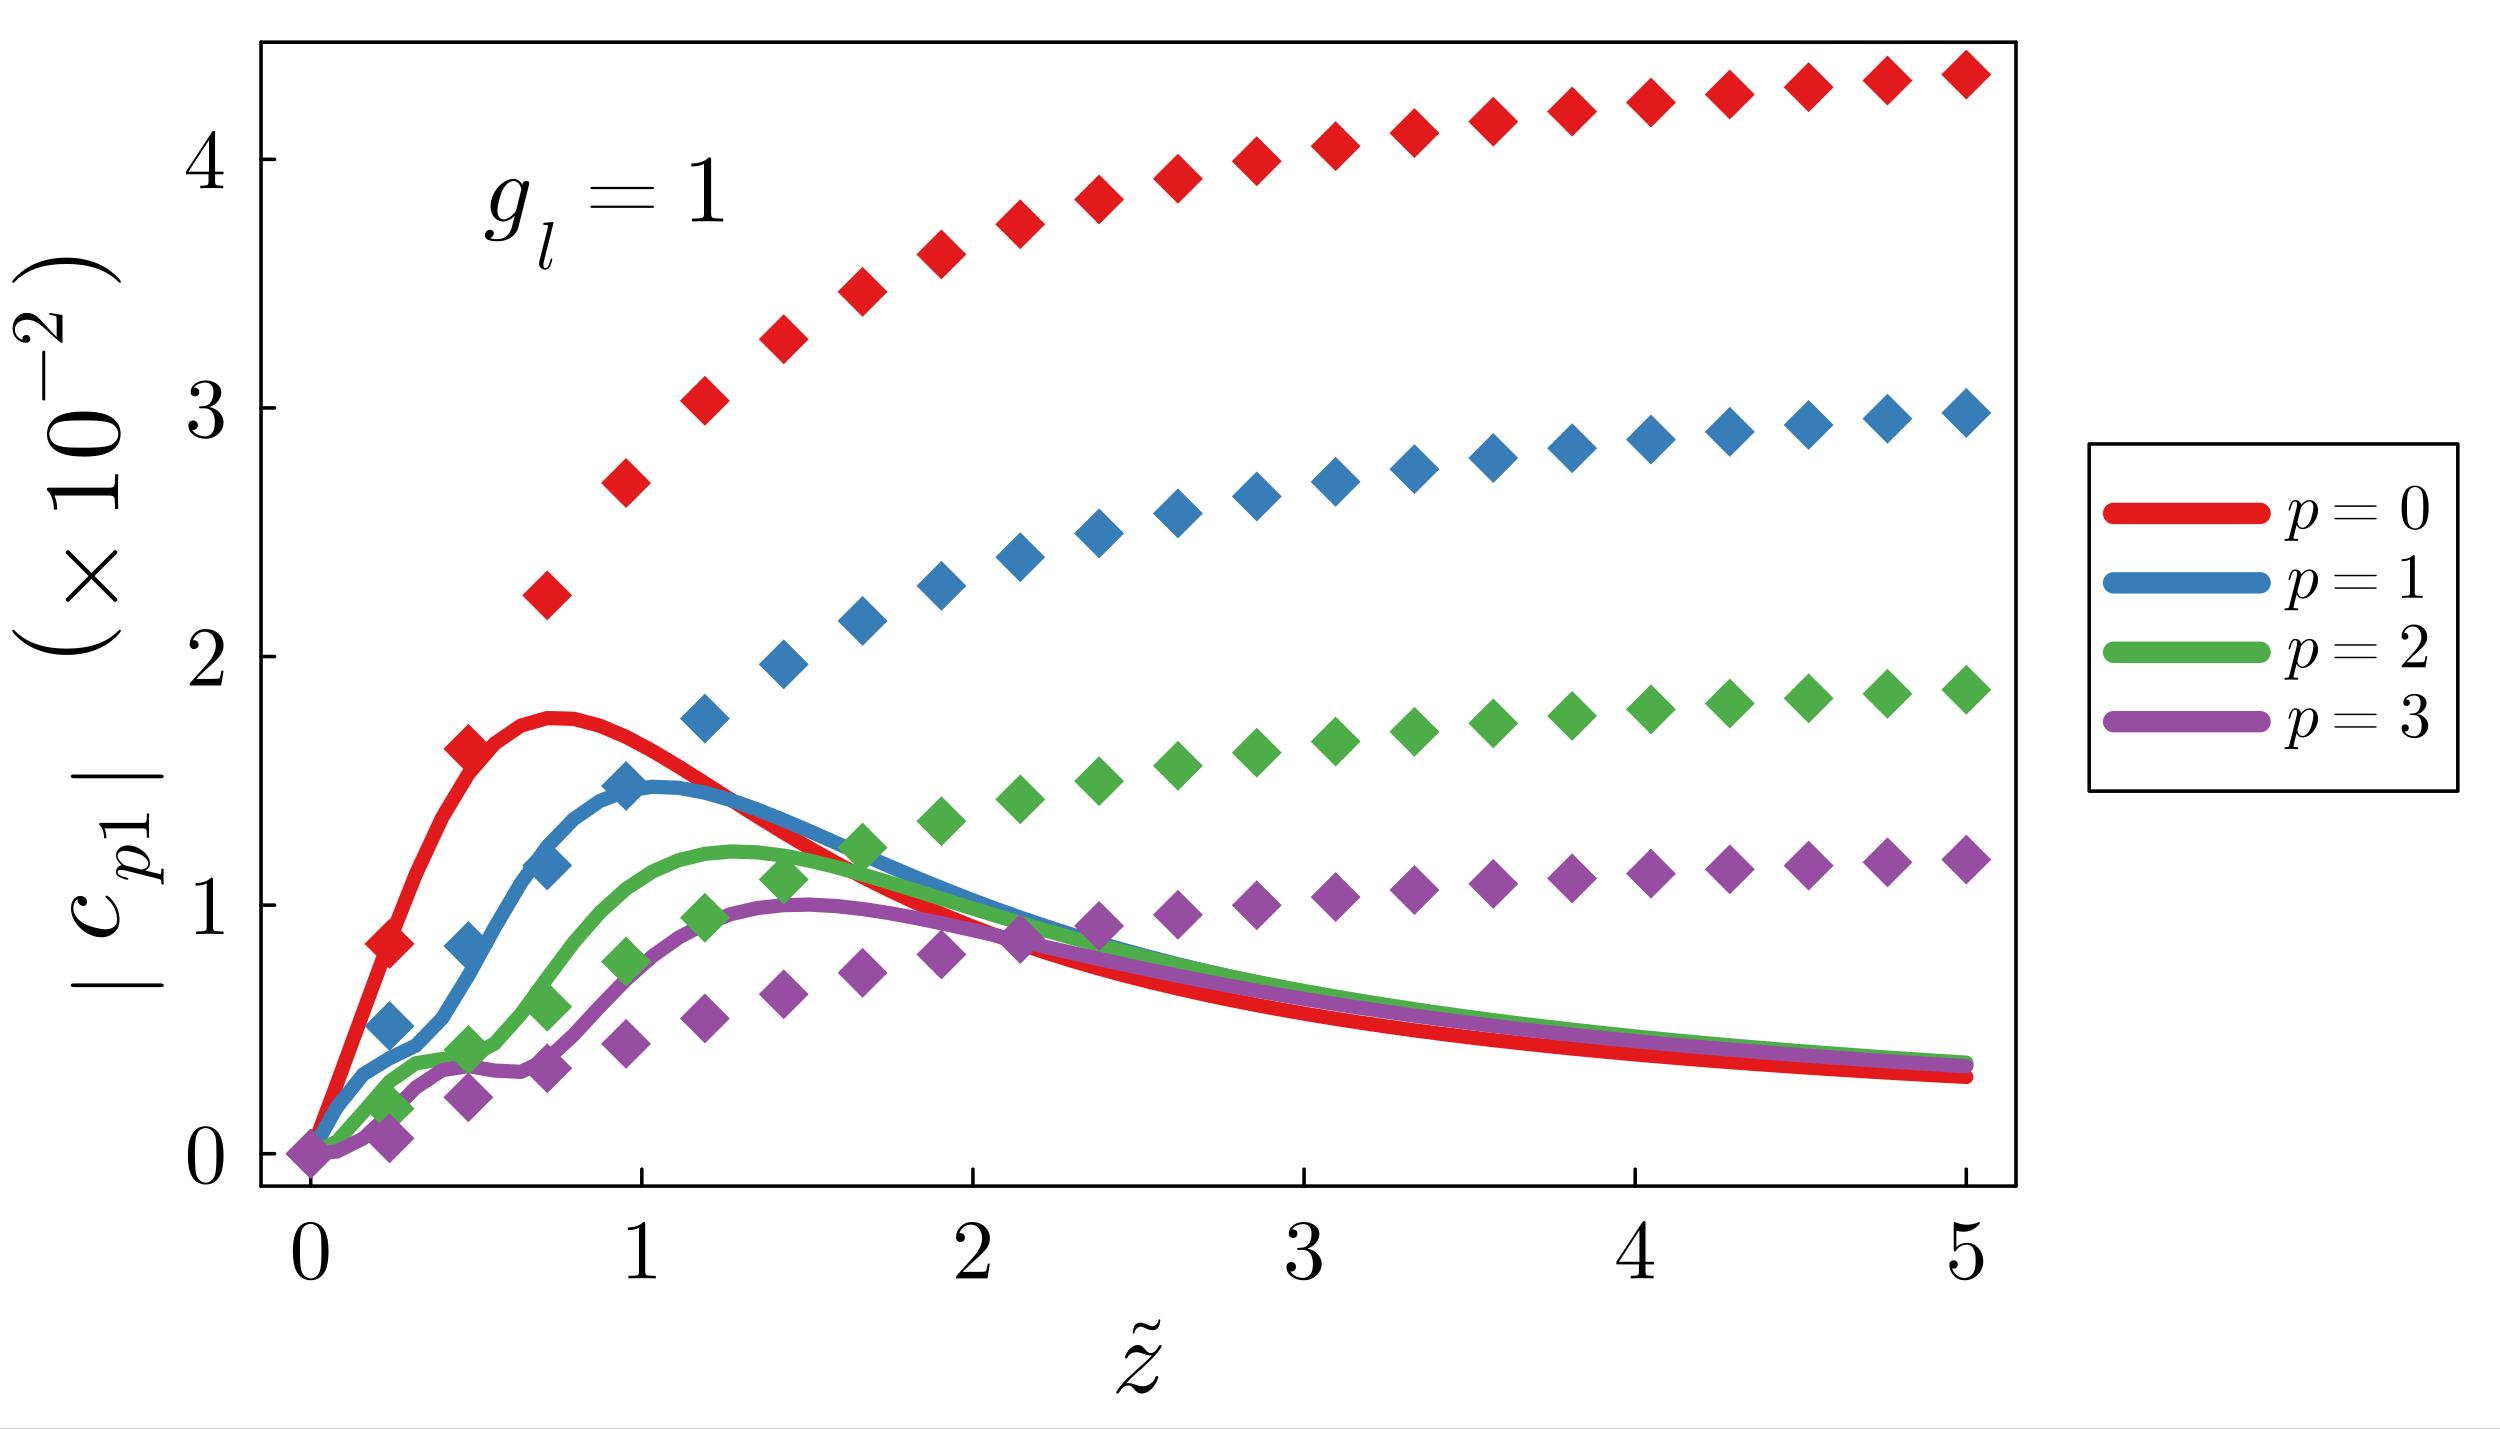 <svg xmlns="http://www.w3.org/2000/svg" xmlns:xlink="http://www.w3.org/1999/xlink" width="700" height="400" viewBox="0 0 2800 1600">
<rect x="0" y="0" width="2800" height="1600" fill="#333333" stroke="none"/>
<defs>
  <clipPath id="clip900">
    <rect x="0" y="0" width="2800" height="1600"></rect>
  </clipPath>
</defs>
<path clip-path="url(#clip900)" d="M0 1600 L2800 1600 L2800 0 L0 0  Z" fill="#ffffff" fill-rule="evenodd" fill-opacity="1"></path>
<defs>
  <clipPath id="clip901">
    <rect x="560" y="0" width="1961" height="1600"></rect>
  </clipPath>
</defs>
<defs>
  <clipPath id="clip902">
    <rect x="411" y="47" width="1863" height="1282"></rect>
  </clipPath>
</defs>
<path clip-path="url(#clip900)" d="M292.359 1328.42 L2257.89 1328.42 L2257.89 47.244 L292.359 47.244  Z" fill="#ffffff" fill-rule="evenodd" fill-opacity="1"></path>
<defs>
  <clipPath id="clip903">
    <rect x="292" y="47" width="1967" height="1282"></rect>
  </clipPath>
</defs>
<polyline clip-path="url(#clip900)" style="stroke:#000000; stroke-linecap:round; stroke-linejoin:round; stroke-width:4; stroke-opacity:1; fill:none" points="292.359,1328.42 2257.89,1328.42 "></polyline>
<polyline clip-path="url(#clip900)" style="stroke:#000000; stroke-linecap:round; stroke-linejoin:round; stroke-width:4; stroke-opacity:1; fill:none" points="292.359,47.244 2257.89,47.244 "></polyline>
<polyline clip-path="url(#clip900)" style="stroke:#000000; stroke-linecap:round; stroke-linejoin:round; stroke-width:4; stroke-opacity:1; fill:none" points="347.988,1328.42 347.988,1309.52 "></polyline>
<polyline clip-path="url(#clip900)" style="stroke:#000000; stroke-linecap:round; stroke-linejoin:round; stroke-width:4; stroke-opacity:1; fill:none" points="718.843,1328.42 718.843,1309.52 "></polyline>
<polyline clip-path="url(#clip900)" style="stroke:#000000; stroke-linecap:round; stroke-linejoin:round; stroke-width:4; stroke-opacity:1; fill:none" points="1089.7,1328.42 1089.7,1309.52 "></polyline>
<polyline clip-path="url(#clip900)" style="stroke:#000000; stroke-linecap:round; stroke-linejoin:round; stroke-width:4; stroke-opacity:1; fill:none" points="1460.55,1328.42 1460.55,1309.52 "></polyline>
<polyline clip-path="url(#clip900)" style="stroke:#000000; stroke-linecap:round; stroke-linejoin:round; stroke-width:4; stroke-opacity:1; fill:none" points="1831.41,1328.42 1831.41,1309.52 "></polyline>
<polyline clip-path="url(#clip900)" style="stroke:#000000; stroke-linecap:round; stroke-linejoin:round; stroke-width:4; stroke-opacity:1; fill:none" points="2202.26,1328.42 2202.26,1309.52 "></polyline>
<path clip-path="url(#clip900)" d="M328.024 1401.48 Q328.024 1387.53 331.545 1379.94 Q336.454 1368.64 348.034 1368.64 Q350.489 1368.64 353.036 1369.33 Q355.63 1369.98 358.873 1372.53 Q362.161 1375.08 364.153 1379.24 Q367.951 1387.3 367.951 1401.48 Q367.951 1415.33 364.431 1422.88 Q359.289 1433.9 347.941 1433.9 Q343.68 1433.9 339.326 1431.72 Q335.018 1429.55 332.286 1424.31 Q328.024 1416.48 328.024 1401.48 M335.898 1400.32 Q335.898 1414.63 336.917 1420.33 Q338.075 1426.49 341.225 1429.18 Q344.421 1431.82 347.941 1431.82 Q351.74 1431.82 354.889 1428.99 Q358.085 1426.12 359.058 1419.96 Q360.123 1413.89 360.077 1400.32 Q360.077 1387.12 359.151 1381.84 Q357.9 1375.68 354.565 1373.22 Q351.276 1370.72 347.941 1370.72 Q346.691 1370.72 345.348 1371.09 Q344.051 1371.46 342.152 1372.53 Q340.252 1373.59 338.77 1376.23 Q337.334 1378.87 336.64 1382.86 Q335.898 1388 335.898 1400.32 Z" fill="#000000" fill-rule="nonzero" fill-opacity="1"></path><path clip-path="url(#clip900)" d="M703.187 1377.67 L703.187 1374.7 Q714.581 1374.7 720.464 1368.64 Q722.085 1368.64 722.363 1369.01 Q722.641 1369.38 722.641 1371.09 L722.641 1424.31 Q722.641 1427.14 724.03 1428.02 Q725.42 1428.9 731.488 1428.9 L734.498 1428.9 L734.498 1431.82 Q731.164 1431.54 719.121 1431.54 Q707.078 1431.54 703.789 1431.82 L703.789 1428.9 L706.8 1428.9 Q712.775 1428.9 714.211 1428.06 Q715.647 1427.18 715.647 1424.31 L715.647 1375.17 Q710.691 1377.67 703.187 1377.67 Z" fill="#000000" fill-rule="nonzero" fill-opacity="1"></path><path clip-path="url(#clip900)" d="M1070.75 1431.82 Q1070.75 1430.1 1070.89 1429.59 Q1071.08 1429.08 1071.82 1428.3 L1090.02 1408.01 Q1099.98 1396.8 1099.98 1387.03 Q1099.98 1380.68 1096.65 1376.14 Q1093.36 1371.6 1087.29 1371.6 Q1083.12 1371.6 1079.6 1374.15 Q1076.08 1376.7 1074.46 1381.24 Q1074.74 1381.14 1075.71 1381.14 Q1078.07 1381.14 1079.37 1382.63 Q1080.71 1384.11 1080.71 1386.1 Q1080.71 1388.65 1079.04 1389.9 Q1077.42 1391.1 1075.8 1391.1 Q1075.15 1391.1 1074.27 1390.96 Q1073.44 1390.82 1072.1 1389.53 Q1070.75 1388.18 1070.75 1385.82 Q1070.75 1379.2 1075.76 1373.92 Q1080.8 1368.64 1088.49 1368.64 Q1097.2 1368.64 1102.9 1373.82 Q1108.64 1378.97 1108.64 1387.03 Q1108.64 1389.85 1107.76 1392.44 Q1106.93 1394.99 1105.77 1396.98 Q1104.66 1398.98 1101.6 1402.17 Q1098.54 1405.37 1096.09 1407.64 Q1093.63 1409.91 1088.12 1414.72 L1078.07 1424.5 L1095.16 1424.5 Q1103.5 1424.5 1104.15 1423.76 Q1105.08 1422.41 1106.23 1415.33 L1108.64 1415.33 L1105.96 1431.82 L1070.75 1431.82 Z" fill="#000000" fill-rule="nonzero" fill-opacity="1"></path><path clip-path="url(#clip900)" d="M1440.87 1419.03 Q1440.87 1416.21 1442.49 1414.86 Q1444.11 1413.52 1446.19 1413.52 Q1448.37 1413.52 1449.9 1414.96 Q1451.47 1416.35 1451.47 1418.8 Q1451.47 1421.44 1449.62 1422.92 Q1447.82 1424.4 1445.22 1424.03 Q1447.49 1427.83 1451.66 1429.55 Q1455.87 1431.26 1459.77 1431.26 Q1463.84 1431.26 1467.13 1427.74 Q1470.47 1424.22 1470.47 1415.6 Q1470.47 1408.29 1467.59 1404.07 Q1464.77 1399.86 1459.16 1399.86 L1454.99 1399.86 Q1453.56 1399.86 1453.14 1399.72 Q1452.72 1399.58 1452.72 1398.79 Q1452.72 1397.86 1454.16 1397.68 Q1455.6 1397.68 1457.87 1397.4 Q1463.38 1397.22 1466.3 1392.44 Q1468.94 1388 1468.94 1381.65 Q1468.94 1375.86 1466.16 1373.45 Q1463.42 1371 1459.86 1371 Q1456.52 1371 1452.86 1372.39 Q1449.2 1373.78 1447.21 1376.88 Q1453.1 1376.88 1453.1 1381.65 Q1453.1 1383.74 1451.75 1385.13 Q1450.46 1386.47 1448.28 1386.47 Q1446.19 1386.47 1444.8 1385.17 Q1443.41 1383.83 1443.41 1381.56 Q1443.41 1376.14 1448.23 1372.39 Q1453.1 1368.64 1460.23 1368.64 Q1467.27 1368.64 1472.46 1372.34 Q1477.69 1376.05 1477.69 1381.75 Q1477.69 1387.35 1473.99 1391.94 Q1470.28 1396.52 1464.4 1398.42 Q1471.62 1399.86 1475.93 1404.77 Q1480.24 1409.63 1480.24 1415.6 Q1480.24 1423.02 1474.4 1428.48 Q1468.57 1433.9 1460.04 1433.9 Q1452.17 1433.9 1446.52 1429.64 Q1440.87 1425.38 1440.87 1419.03 Z" fill="#000000" fill-rule="nonzero" fill-opacity="1"></path><path clip-path="url(#clip900)" d="M1810.38 1416.16 L1810.38 1413.24 L1839.51 1368.73 Q1840.25 1367.57 1841.41 1367.62 Q1842.48 1367.62 1842.71 1368.03 Q1842.94 1368.45 1842.94 1370.07 L1842.94 1413.24 L1852.44 1413.24 L1852.44 1416.16 L1842.94 1416.16 L1842.94 1424.4 Q1842.94 1427.14 1844.05 1428.02 Q1845.21 1428.9 1850.12 1428.9 L1852.11 1428.9 L1852.11 1431.82 Q1848.22 1431.54 1839.24 1431.54 Q1830.3 1431.54 1826.41 1431.82 L1826.41 1428.9 L1828.4 1428.9 Q1833.31 1428.9 1834.46 1428.06 Q1835.62 1427.18 1835.62 1424.4 L1835.62 1416.16 L1810.38 1416.16 M1813.07 1413.24 L1836.18 1413.24 L1836.18 1377.85 L1813.07 1413.24 Z" fill="#000000" fill-rule="nonzero" fill-opacity="1"></path><path clip-path="url(#clip900)" d="M2183.32 1416.53 Q2183.32 1413.71 2184.85 1412.64 Q2186.38 1411.53 2188 1411.53 Q2190.17 1411.53 2191.42 1412.92 Q2192.72 1414.26 2192.72 1416.16 Q2192.72 1418.06 2191.42 1419.45 Q2190.17 1420.79 2188 1420.79 Q2186.93 1420.79 2186.38 1420.61 Q2187.63 1424.96 2191.42 1428.11 Q2195.27 1431.26 2200.32 1431.26 Q2206.66 1431.26 2210.46 1425.1 Q2212.73 1421.12 2212.73 1412.08 Q2212.73 1404.12 2211.02 1400.13 Q2208.38 1394.07 2202.96 1394.07 Q2195.27 1394.07 2190.73 1400.69 Q2190.17 1401.52 2189.53 1401.57 Q2188.6 1401.57 2188.37 1401.06 Q2188.18 1400.5 2188.18 1399.07 L2188.18 1371 Q2188.18 1368.73 2189.11 1368.73 Q2189.48 1368.73 2190.27 1369.01 Q2196.24 1371.65 2202.87 1371.69 Q2209.67 1371.69 2215.79 1368.91 Q2216.25 1368.64 2216.53 1368.64 Q2217.46 1368.64 2217.5 1369.7 Q2217.5 1370.07 2216.71 1371.18 Q2215.97 1372.25 2214.35 1373.69 Q2212.73 1375.08 2210.65 1376.42 Q2208.56 1377.76 2205.51 1378.69 Q2202.49 1379.57 2199.16 1379.57 Q2195.18 1379.57 2191.1 1378.32 L2191.1 1396.8 Q2196.01 1391.98 2203.14 1391.98 Q2210.74 1391.98 2215.97 1398.1 Q2221.21 1404.21 2221.21 1412.73 Q2221.21 1421.67 2215 1427.79 Q2208.84 1433.9 2200.5 1433.9 Q2192.91 1433.9 2188.09 1428.48 Q2183.32 1423.06 2183.32 1416.53 Z" fill="#000000" fill-rule="nonzero" fill-opacity="1"></path><path clip-path="url(#clip900)" d="M1299.62 1478.6 Q1299.62 1478.68 1299.54 1478.77 Q1299.01 1483.11 1297.98 1485.53 Q1296.96 1487.91 1294.66 1489.01 Q1292.98 1489.83 1290.89 1489.83 Q1287.73 1489.83 1283.18 1487.74 Q1283.02 1487.66 1282.12 1487.25 Q1281.22 1486.84 1280.89 1486.72 Q1280.56 1486.6 1279.86 1486.35 Q1279.17 1486.06 1278.63 1485.98 Q1278.1 1485.9 1277.57 1485.9 Q1276.42 1485.9 1275.44 1486.39 Q1273.43 1487.37 1272.2 1488.85 Q1270.93 1490.28 1270.6 1492.87 Q1270.52 1493.19 1270.23 1493.44 Q1269.94 1493.69 1269.58 1493.69 Q1269.21 1493.69 1268.88 1493.4 Q1268.55 1493.11 1268.55 1492.7 Q1268.55 1492.62 1268.63 1492.54 Q1269.17 1488.19 1270.19 1485.82 Q1271.21 1483.4 1273.51 1482.29 Q1275.31 1481.43 1277.28 1481.43 Q1280.36 1481.43 1285.03 1483.56 Q1285.19 1483.64 1286.09 1484.05 Q1287 1484.46 1287.32 1484.59 Q1287.65 1484.71 1288.35 1485 Q1289.05 1485.24 1289.58 1485.32 Q1290.11 1485.41 1290.64 1485.41 Q1291.67 1485.41 1292.73 1484.87 Q1294.74 1483.89 1296.01 1482.46 Q1297.28 1481.02 1297.61 1478.44 Q1297.69 1478.11 1297.98 1477.86 Q1298.27 1477.58 1298.64 1477.58 Q1299.01 1477.58 1299.33 1477.91 Q1299.62 1478.19 1299.62 1478.6 Z" fill="#000000" fill-rule="nonzero" fill-opacity="1"></path><path clip-path="url(#clip900)" d="M1301.01 1507.59 Q1301.01 1508 1300.01 1509.76 Q1299.08 1511.46 1295.62 1515.73 Q1292.17 1520 1287.02 1524.98 Q1285.08 1526.91 1282.16 1529.61 Q1279.23 1532.3 1277.24 1534.06 L1275.25 1535.81 Q1267.63 1542.26 1260.96 1549.46 Q1261.43 1549.28 1262.25 1549.22 Q1263.07 1549.11 1263.65 1549.11 L1264.24 1549.11 Q1267.28 1549.11 1272.61 1551.16 Q1277.3 1552.68 1279.7 1552.68 Q1282.04 1552.68 1284.61 1551.86 Q1287.19 1551.04 1290 1548.64 Q1292.81 1546.24 1294.1 1542.61 Q1294.34 1542.02 1294.45 1541.85 Q1294.57 1541.61 1294.92 1541.38 Q1295.27 1541.08 1295.74 1541.08 Q1296.38 1541.08 1296.79 1541.44 Q1297.2 1541.79 1297.2 1542.26 Q1297.2 1543.31 1296.38 1545.42 Q1295.62 1547.53 1293.93 1550.16 Q1292.29 1552.8 1290.12 1555.2 Q1288.01 1557.54 1284.85 1559.18 Q1281.69 1560.76 1278.35 1560.76 Q1275.95 1560.76 1274.19 1559.59 Q1272.44 1558.48 1270.68 1556.31 Q1268.28 1553.56 1266.99 1552.68 Q1265.7 1551.74 1263.71 1551.74 Q1258.38 1551.74 1253.52 1559.18 Q1252.99 1560.23 1252.64 1560.47 Q1252.35 1560.76 1251.65 1560.76 Q1250.18 1560.7 1250.18 1559.53 Q1250.18 1559.06 1251.47 1557.01 Q1252.82 1554.9 1255.81 1551.22 Q1258.85 1547.53 1262.54 1543.84 L1273.31 1533.77 Q1285.26 1523.69 1290 1518.01 Q1288.01 1518.01 1287.13 1517.96 Q1286.31 1517.9 1284.67 1517.55 Q1283.03 1517.14 1280.75 1516.26 Q1275.42 1514.44 1273.2 1514.44 Q1272.61 1514.44 1271.97 1514.5 Q1271.32 1514.56 1269.86 1514.85 Q1268.45 1515.14 1267.28 1515.73 Q1266.11 1516.26 1264.88 1517.43 Q1263.65 1518.54 1263.01 1520.06 Q1262.83 1520.53 1262.71 1520.77 Q1262.6 1521 1262.25 1521.23 Q1261.95 1521.41 1261.49 1521.41 Q1260.78 1521.41 1260.37 1521 Q1260.02 1520.59 1260.02 1520.06 Q1260.02 1519.01 1261.08 1516.84 Q1262.13 1514.68 1263.89 1512.33 Q1265.64 1509.93 1268.51 1508.18 Q1271.38 1506.42 1274.54 1506.42 Q1276.42 1506.42 1278 1507.24 Q1279.64 1508.06 1280.46 1508.94 Q1281.34 1509.76 1282.8 1511.57 Q1284.03 1512.98 1284.61 1513.56 Q1285.2 1514.15 1286.37 1514.79 Q1287.6 1515.38 1288.95 1515.38 Q1291.17 1515.38 1293.22 1513.68 Q1295.27 1511.92 1297.91 1507.71 Q1298.61 1506.42 1299.72 1506.42 Q1301.01 1506.42 1301.01 1507.59 Z" fill="#000000" fill-rule="nonzero" fill-opacity="1"></path><polyline clip-path="url(#clip900)" style="stroke:#000000; stroke-linecap:round; stroke-linejoin:round; stroke-width:4; stroke-opacity:1; fill:none" points="292.359,1328.42 292.359,47.244 "></polyline>
<polyline clip-path="url(#clip900)" style="stroke:#000000; stroke-linecap:round; stroke-linejoin:round; stroke-width:4; stroke-opacity:1; fill:none" points="2257.89,1328.42 2257.89,47.244 "></polyline>
<polyline clip-path="url(#clip900)" style="stroke:#000000; stroke-linecap:round; stroke-linejoin:round; stroke-width:4; stroke-opacity:1; fill:none" points="292.359,1292.16 307.456,1292.16 "></polyline>
<polyline clip-path="url(#clip900)" style="stroke:#000000; stroke-linecap:round; stroke-linejoin:round; stroke-width:4; stroke-opacity:1; fill:none" points="292.359,1013.73 307.456,1013.73 "></polyline>
<polyline clip-path="url(#clip900)" style="stroke:#000000; stroke-linecap:round; stroke-linejoin:round; stroke-width:4; stroke-opacity:1; fill:none" points="292.359,735.306 307.456,735.306 "></polyline>
<polyline clip-path="url(#clip900)" style="stroke:#000000; stroke-linecap:round; stroke-linejoin:round; stroke-width:4; stroke-opacity:1; fill:none" points="292.359,456.882 307.456,456.882 "></polyline>
<polyline clip-path="url(#clip900)" style="stroke:#000000; stroke-linecap:round; stroke-linejoin:round; stroke-width:4; stroke-opacity:1; fill:none" points="292.359,178.457 307.456,178.457 "></polyline>
<path clip-path="url(#clip900)" d="M210.433 1294.22 Q210.433 1280.28 213.953 1272.68 Q218.863 1261.38 230.442 1261.38 Q232.897 1261.38 235.445 1262.07 Q238.039 1262.72 241.281 1265.27 Q244.57 1267.82 246.561 1271.98 Q250.359 1280.04 250.359 1294.22 Q250.359 1308.07 246.839 1315.62 Q241.698 1326.64 230.35 1326.64 Q226.088 1326.64 221.734 1324.46 Q217.427 1322.29 214.694 1317.05 Q210.433 1309.22 210.433 1294.22 M218.307 1293.06 Q218.307 1307.37 219.326 1313.07 Q220.484 1319.23 223.633 1321.92 Q226.829 1324.56 230.35 1324.56 Q234.148 1324.56 237.298 1321.73 Q240.494 1318.86 241.466 1312.7 Q242.532 1306.63 242.485 1293.06 Q242.485 1279.86 241.559 1274.58 Q240.308 1268.42 236.973 1265.96 Q233.685 1263.46 230.35 1263.46 Q229.099 1263.46 227.756 1263.83 Q226.459 1264.2 224.56 1265.27 Q222.661 1266.33 221.179 1268.97 Q219.743 1271.61 219.048 1275.6 Q218.307 1280.74 218.307 1293.06 Z" fill="#000000" fill-rule="nonzero" fill-opacity="1"></path><path clip-path="url(#clip900)" d="M219.048 991.985 L219.048 989.02 Q230.442 989.02 236.325 982.952 Q237.946 982.952 238.224 983.323 Q238.502 983.694 238.502 985.407 L238.502 1038.63 Q238.502 1041.45 239.891 1042.33 Q241.281 1043.21 247.349 1043.21 L250.359 1043.21 L250.359 1046.13 Q247.024 1045.85 234.982 1045.85 Q222.939 1045.85 219.65 1046.13 L219.65 1043.21 L222.661 1043.21 Q228.636 1043.21 230.072 1042.38 Q231.508 1041.5 231.508 1038.63 L231.508 989.483 Q226.552 991.985 219.048 991.985 Z" fill="#000000" fill-rule="nonzero" fill-opacity="1"></path><path clip-path="url(#clip900)" d="M212.471 767.706 Q212.471 765.993 212.61 765.483 Q212.795 764.974 213.536 764.186 L231.739 743.899 Q241.698 732.689 241.698 722.916 Q241.698 716.571 238.363 712.031 Q235.074 707.492 229.006 707.492 Q224.838 707.492 221.318 710.04 Q217.797 712.587 216.176 717.126 Q216.454 717.034 217.427 717.034 Q219.789 717.034 221.086 718.516 Q222.429 719.998 222.429 721.99 Q222.429 724.537 220.762 725.788 Q219.141 726.992 217.519 726.992 Q216.871 726.992 215.991 726.853 Q215.157 726.714 213.814 725.417 Q212.471 724.074 212.471 721.712 Q212.471 715.088 217.473 709.808 Q222.522 704.528 230.211 704.528 Q238.919 704.528 244.616 709.715 Q250.359 714.857 250.359 722.916 Q250.359 725.742 249.479 728.335 Q248.646 730.883 247.488 732.875 Q246.376 734.866 243.319 738.062 Q240.262 741.258 237.807 743.528 Q235.352 745.798 229.84 750.615 L219.789 760.388 L236.881 760.388 Q245.218 760.388 245.867 759.647 Q246.793 758.304 247.951 751.217 L250.359 751.217 L247.673 767.706 L212.471 767.706 Z" fill="#000000" fill-rule="nonzero" fill-opacity="1"></path><path clip-path="url(#clip900)" d="M210.988 476.498 Q210.988 473.672 212.61 472.329 Q214.231 470.986 216.315 470.986 Q218.492 470.986 220.021 472.422 Q221.595 473.811 221.595 476.266 Q221.595 478.906 219.743 480.388 Q217.936 481.871 215.342 481.5 Q217.612 485.298 221.781 487.012 Q225.996 488.726 229.887 488.726 Q233.963 488.726 237.251 485.206 Q240.586 481.685 240.586 473.07 Q240.586 465.752 237.714 461.537 Q234.889 457.322 229.284 457.322 L225.116 457.322 Q223.68 457.322 223.263 457.183 Q222.846 457.044 222.846 456.256 Q222.846 455.33 224.282 455.145 Q225.718 455.145 227.987 454.867 Q233.499 454.681 236.417 449.911 Q239.058 445.464 239.058 439.118 Q239.058 433.328 236.279 430.92 Q233.546 428.465 229.979 428.465 Q226.644 428.465 222.985 429.855 Q219.326 431.244 217.334 434.348 Q223.217 434.348 223.217 439.118 Q223.217 441.203 221.873 442.592 Q220.576 443.935 218.399 443.935 Q216.315 443.935 214.926 442.639 Q213.536 441.295 213.536 439.026 Q213.536 433.606 218.353 429.855 Q223.217 426.103 230.35 426.103 Q237.39 426.103 242.578 429.808 Q247.812 433.514 247.812 439.211 Q247.812 444.816 244.106 449.401 Q240.401 453.987 234.518 455.886 Q241.744 457.322 246.052 462.231 Q250.359 467.095 250.359 473.07 Q250.359 480.481 244.523 485.947 Q238.687 491.366 230.164 491.366 Q222.29 491.366 216.639 487.105 Q210.988 482.843 210.988 476.498 Z" fill="#000000" fill-rule="nonzero" fill-opacity="1"></path><path clip-path="url(#clip900)" d="M208.302 195.201 L208.302 192.283 L237.436 147.771 Q238.178 146.613 239.336 146.659 Q240.401 146.659 240.632 147.076 Q240.864 147.493 240.864 149.114 L240.864 192.283 L250.359 192.283 L250.359 195.201 L240.864 195.201 L240.864 203.446 Q240.864 206.179 241.976 207.059 Q243.134 207.939 248.043 207.939 L250.035 207.939 L250.035 210.857 Q246.144 210.579 237.159 210.579 Q228.219 210.579 224.328 210.857 L224.328 207.939 L226.32 207.939 Q231.23 207.939 232.388 207.105 Q233.546 206.225 233.546 203.446 L233.546 195.201 L208.302 195.201 M210.988 192.283 L234.102 192.283 L234.102 156.895 L210.988 192.283 Z" fill="#000000" fill-rule="nonzero" fill-opacity="1"></path><path clip-path="url(#clip900)" d="M180.293 1105.6 L83.136 1105.6 Q79.264 1105.6 79.264 1103.52 Q79.264 1101.43 82.372 1101.43 L179.529 1101.43 Q183.401 1101.43 183.401 1103.52 Q183.401 1105.6 180.293 1105.6 Z" fill="#000000" fill-rule="nonzero" fill-opacity="1"></path><path clip-path="url(#clip900)" d="M118.605 1003.54 Q119.132 1003.07 119.659 1003.07 Q120.186 1003.07 121.708 1004.24 Q123.23 1005.35 125.28 1007.75 Q127.329 1010.15 129.262 1013.26 Q131.194 1016.36 132.482 1020.93 Q133.829 1025.5 133.829 1030.3 Q133.829 1039.26 127.915 1044.53 Q122.001 1049.74 113.51 1049.74 Q105.254 1049.74 97.349 1045.11 Q89.385 1040.49 84.466 1032.99 Q79.489 1025.5 79.489 1017.59 Q79.489 1011.32 82.417 1007.4 Q85.345 1003.48 89.795 1003.48 Q93.25 1003.48 95.358 1005.47 Q97.466 1007.46 97.466 1010.15 Q97.466 1012.03 96.412 1013.32 Q95.299 1014.6 93.25 1014.6 Q90.615 1014.6 88.565 1012.44 Q87.745 1011.62 87.394 1010.68 Q86.984 1009.68 86.984 1009.1 Q86.926 1008.51 86.926 1007.17 Q84.642 1008.4 83.412 1011.32 Q82.124 1014.19 82.124 1017.47 Q82.124 1022.33 85.52 1026.96 Q88.858 1031.58 94.128 1034.4 Q99.281 1037.21 106.6 1039.02 Q113.861 1040.84 118.077 1040.84 Q123.875 1040.84 127.505 1038.14 Q131.136 1035.45 131.136 1030.06 Q131.136 1029.01 131.077 1027.9 Q131.018 1026.72 130.374 1023.8 Q129.73 1020.81 128.618 1018.18 Q127.505 1015.54 125.104 1012.2 Q122.645 1008.81 119.307 1006.11 Q118.077 1005.18 118.077 1004.53 Q118.077 1004.01 118.605 1003.54 Z" fill="#000000" fill-rule="nonzero" fill-opacity="1"></path><path clip-path="url(#clip900)" d="M143.349 946.868 Q149.334 946.868 155.113 949.901 Q160.893 952.893 164.459 957.607 Q167.984 962.321 167.984 967.117 Q167.984 969.986 166.426 971.912 Q164.828 973.798 162.573 974.823 Q165.361 975.601 172.042 977.282 Q178.723 978.962 179.379 978.962 Q179.748 978.962 179.912 978.881 Q180.076 978.799 180.281 978.43 Q180.527 978.061 180.609 977.159 Q180.732 976.257 180.732 974.741 Q180.732 973.962 180.732 973.675 Q180.773 973.347 180.978 973.06 Q181.182 972.732 181.633 972.732 Q183.314 972.732 183.314 974.249 Q183.314 975.601 183.191 978.389 Q183.068 981.176 183.068 982.57 Q183.068 983.758 183.191 986.136 Q183.314 988.513 183.314 989.62 Q183.314 990.726 182.33 990.726 Q181.756 990.726 181.387 990.562 Q181.059 990.439 180.896 990.112 Q180.773 989.784 180.732 989.497 Q180.732 989.251 180.732 988.759 Q180.732 986.873 180.404 986.054 Q180.117 985.234 179.502 984.947 Q178.928 984.619 177.288 984.25 L139.906 974.823 Q137.406 974.249 135.643 974.249 Q133.43 974.249 132.61 974.946 Q131.79 975.642 131.79 976.872 Q131.79 979.003 134.332 980.397 Q136.873 981.791 141.792 982.979 Q143.144 983.348 143.431 983.594 Q143.718 983.799 143.718 984.414 Q143.677 985.439 142.857 985.439 Q142.653 985.439 141.341 985.111 Q139.988 984.783 138.021 984.168 Q136.012 983.512 134.742 982.815 Q133.881 982.406 133.307 982.037 Q132.733 981.668 131.831 980.93 Q130.93 980.151 130.438 979.044 Q129.946 977.938 129.946 976.585 Q129.946 973.962 131.503 971.789 Q133.061 969.617 136.217 969.043 Q133.471 966.707 131.708 963.837 Q129.946 960.968 129.946 958.058 Q129.946 953.221 133.717 950.065 Q137.447 946.868 143.349 946.868 M139.66 952.934 Q135.93 952.934 133.881 954.369 Q131.79 955.763 131.79 958.304 Q131.79 961.46 134.988 965.108 Q138.021 968.715 140.849 969.453 L157.286 973.593 L158.638 973.839 Q158.884 973.839 159.622 973.716 Q160.319 973.552 161.467 973.101 Q162.614 972.609 163.639 971.953 Q164.623 971.257 165.361 970.027 Q166.098 968.756 166.098 967.199 Q166.098 964.698 163.885 961.993 Q161.672 959.247 157.491 957.197 Q154.785 955.927 148.965 954.451 Q143.103 952.934 139.66 952.934 Z" fill="#000000" fill-rule="nonzero" fill-opacity="1"></path><path clip-path="url(#clip900)" d="M119.125 938.829 L116.501 938.829 Q116.501 928.746 111.132 923.54 Q111.132 922.106 111.46 921.86 Q111.788 921.614 113.304 921.614 L160.401 921.614 Q162.901 921.614 163.68 920.384 Q164.459 919.155 164.459 913.785 L164.459 911.121 L167.041 911.121 Q166.795 914.072 166.795 924.729 Q166.795 935.386 167.041 938.297 L164.459 938.297 L164.459 935.632 Q164.459 930.345 163.721 929.074 Q162.942 927.803 160.401 927.803 L116.911 927.803 Q119.125 932.189 119.125 938.829 Z" fill="#000000" fill-rule="nonzero" fill-opacity="1"></path><path clip-path="url(#clip900)" d="M180.293 871.656 L83.136 871.656 Q79.264 871.656 79.264 869.567 Q79.264 867.478 82.372 867.478 L179.529 867.478 Q183.401 867.478 183.401 869.567 Q183.401 871.656 180.293 871.656 Z" fill="#000000" fill-rule="nonzero" fill-opacity="1"></path><path clip-path="url(#clip900)" d="M74.563 733.53 Q54.012 733.53 37.44 725.868 Q30.49 722.601 24.669 718.027 Q18.849 713.454 16.294 710.425 Q13.74 707.395 13.74 706.564 Q13.74 705.376 14.928 705.316 Q15.522 705.316 17.007 706.92 Q36.965 726.521 74.563 726.462 Q112.28 726.462 131.466 707.395 Q133.545 705.316 134.198 705.316 Q135.386 705.316 135.386 706.564 Q135.386 707.395 132.951 710.306 Q130.515 713.216 124.932 717.73 Q119.349 722.245 112.518 725.511 Q95.946 733.53 74.563 733.53 Z" fill="#000000" fill-rule="nonzero" fill-opacity="1"></path><path clip-path="url(#clip900)" d="M130.667 616.93 Q131.37 617.515 131.37 618.569 Q131.37 619.565 130.667 620.267 L105.839 645.095 L130.667 669.923 Q131.37 670.626 131.37 671.68 Q131.37 672.675 130.667 673.319 Q130.023 674.022 129.027 674.022 Q128.032 674.022 127.329 673.319 L102.502 648.491 L77.674 673.319 Q76.971 674.022 75.976 674.022 Q74.922 674.022 74.336 673.319 Q73.633 672.675 73.633 671.68 Q73.633 670.626 74.336 669.923 L99.164 645.095 L74.336 620.267 Q73.633 619.565 73.633 618.569 Q73.633 617.515 74.336 616.93 Q74.922 616.227 75.976 616.227 Q76.971 616.227 77.674 616.93 L102.502 641.757 L127.329 616.93 Q128.032 616.227 129.086 616.227 Q130.081 616.227 130.667 616.93 Z" fill="#000000" fill-rule="nonzero" fill-opacity="1"></path><path clip-path="url(#clip900)" d="M64.03 570.786 L60.283 570.786 Q60.283 556.381 52.612 548.945 Q52.612 546.895 53.08 546.544 Q53.549 546.193 55.715 546.193 L122.996 546.193 Q126.568 546.193 127.681 544.436 Q128.793 542.679 128.793 535.008 L128.793 531.202 L132.482 531.202 Q132.131 535.418 132.131 550.643 Q132.131 565.868 132.482 570.025 L128.793 570.025 L128.793 566.219 Q128.793 558.665 127.739 556.85 Q126.627 555.035 122.996 555.035 L60.868 555.035 Q64.03 561.3 64.03 570.786 Z" fill="#000000" fill-rule="nonzero" fill-opacity="1"></path><path clip-path="url(#clip900)" d="M94.128 511.396 Q76.503 511.396 66.9 506.945 Q52.612 500.738 52.612 486.099 Q52.612 482.996 53.49 479.775 Q54.31 476.496 57.531 472.397 Q60.751 468.24 66.021 465.722 Q76.21 460.92 94.128 460.92 Q111.636 460.92 121.181 465.37 Q135.117 471.87 135.117 486.216 Q135.117 491.604 132.365 497.108 Q129.613 502.554 122.996 506.008 Q113.1 511.396 94.128 511.396 M92.664 501.441 Q110.758 501.441 117.96 500.153 Q125.748 498.689 129.145 494.707 Q132.482 490.667 132.482 486.216 Q132.482 481.415 128.91 477.433 Q125.28 473.393 117.492 472.163 Q109.821 470.816 92.664 470.875 Q75.976 470.875 69.3 472.046 Q61.512 473.627 58.409 477.843 Q55.247 482 55.247 486.216 Q55.247 487.797 55.715 489.496 Q56.184 491.135 57.531 493.536 Q58.877 495.937 62.215 497.811 Q65.553 499.626 70.588 500.504 Q77.088 501.441 92.664 501.441 Z" fill="#000000" fill-rule="nonzero" fill-opacity="1"></path><path clip-path="url(#clip900)" d="M47.807 393.194 Q48.298 392.702 48.995 392.702 Q49.692 392.702 50.184 393.194 Q50.676 393.686 50.676 394.382 L50.676 446.931 Q50.676 447.627 50.184 448.119 Q49.692 448.611 48.995 448.611 Q48.298 448.611 47.807 448.119 Q47.315 447.627 47.315 446.931 L47.315 394.382 Q47.315 393.686 47.807 393.194 Z" fill="#000000" fill-rule="nonzero" fill-opacity="1"></path><path clip-path="url(#clip900)" d="M69.982 383.937 Q68.465 383.937 68.014 383.814 Q67.563 383.65 66.867 382.994 L48.913 366.885 Q38.994 358.073 30.345 358.073 Q24.73 358.073 20.713 361.024 Q16.696 363.934 16.696 369.304 Q16.696 372.993 18.95 376.108 Q21.204 379.223 25.221 380.658 Q25.14 380.412 25.14 379.551 Q25.14 377.461 26.451 376.313 Q27.763 375.124 29.525 375.124 Q31.78 375.124 32.886 376.6 Q33.952 378.034 33.952 379.469 Q33.952 380.043 33.829 380.822 Q33.706 381.56 32.559 382.748 Q31.37 383.937 29.279 383.937 Q23.418 383.937 18.745 379.51 Q14.072 375.042 14.072 368.238 Q14.072 360.532 18.663 355.49 Q23.213 350.408 30.345 350.408 Q32.846 350.408 35.141 351.186 Q37.395 351.924 39.158 352.949 Q40.92 353.933 43.749 356.638 Q46.577 359.343 48.585 361.516 Q50.594 363.688 54.857 368.566 L63.505 377.461 L63.505 362.336 Q63.505 354.957 62.85 354.384 Q61.661 353.564 55.39 352.539 L55.39 350.408 L69.982 352.785 L69.982 383.937 Z" fill="#000000" fill-rule="nonzero" fill-opacity="1"></path><path clip-path="url(#clip900)" d="M134.198 316.763 Q133.604 316.763 132.119 315.219 Q112.162 295.618 74.563 295.618 Q36.846 295.618 17.779 314.447 Q15.582 316.763 14.928 316.763 Q13.74 316.763 13.74 315.576 Q13.74 314.744 16.176 311.834 Q18.611 308.864 24.194 304.409 Q29.778 299.895 36.608 296.568 Q53.18 288.55 74.563 288.55 Q95.115 288.55 111.686 296.212 Q118.636 299.479 124.457 304.052 Q130.278 308.626 132.832 311.655 Q135.386 314.685 135.386 315.576 Q135.386 316.763 134.198 316.763 Z" fill="#000000" fill-rule="nonzero" fill-opacity="1"></path><polyline clip-path="url(#clip903)" style="stroke:#e31a1c; stroke-linecap:round; stroke-linejoin:round; stroke-width:16; stroke-opacity:1; fill:none" points="347.988,1292.16 377.421,1213.56 406.854,1133.32 436.287,1053.46 465.719,979.162 495.152,915.83 524.585,866.773 554.018,832.759 583.451,812.64 612.884,804.24 642.317,805.07 671.75,812.762 701.183,825.276 730.616,840.966 760.049,858.56 789.482,877.114 818.915,895.943 848.348,914.571 877.781,932.678 907.214,950.059 936.647,966.594 966.079,982.221 995.512,996.922 1024.95,1010.71 1054.38,1023.6 1083.81,1035.65 1113.24,1046.89 1142.68,1057.38 1172.11,1067.17 1201.54,1076.31 1230.98,1084.85 1260.41,1092.82 1289.84,1100.28 1319.27,1107.27 1348.71,1113.81 1378.14,1119.96 1407.57,1125.73 1437.01,1131.15 1466.44,1136.26 1495.87,1141.08 1525.31,1145.62 1554.74,1149.91 1584.17,1153.98 1613.6,1157.82 1643.04,1161.47 1672.47,1164.93 1701.9,1168.21 1731.34,1171.34 1760.77,1174.31 1790.2,1177.15 1819.63,1179.85 1849.07,1182.44 1878.5,1184.9 1907.93,1187.26 1937.37,1189.52 1966.8,1191.69 1996.23,1193.76 2025.67,1195.75 2055.1,1197.66 2084.53,1199.5 2113.96,1201.27 2143.4,1202.97 2172.83,1204.61 2202.26,1206.18 "></polyline>
<polyline clip-path="url(#clip903)" style="stroke:#377db8; stroke-linecap:round; stroke-linejoin:round; stroke-width:16; stroke-opacity:1; fill:none" points="347.988,1292.16 377.421,1239.94 406.854,1203.26 436.287,1185.23 465.719,1171.03 495.152,1140.65 524.585,1092.66 554.018,1038.84 583.451,988.981 612.884,948.044 642.317,917.57 671.75,897.179 701.183,885.58 730.616,881.174 760.049,882.376 789.482,887.781 818.915,896.208 848.348,906.709 877.781,918.544 907.214,931.15 936.647,944.106 966.079,957.105 995.512,969.929 1024.95,982.427 1054.38,994.498 1083.81,1006.08 1113.24,1017.14 1142.68,1027.66 1172.11,1037.64 1201.54,1047.09 1230.98,1056.03 1260.41,1064.47 1289.84,1072.45 1319.27,1079.99 1348.71,1087.1 1378.14,1093.83 1407.57,1100.18 1437.01,1106.19 1466.44,1111.87 1495.87,1117.25 1525.31,1122.35 1554.74,1127.18 1584.17,1131.77 1613.6,1136.13 1643.04,1140.27 1672.47,1144.21 1701.9,1147.96 1731.34,1151.53 1760.77,1154.94 1790.2,1158.2 1819.63,1161.3 1849.07,1164.28 1878.5,1167.12 1907.93,1169.84 1937.37,1172.45 1966.8,1174.95 1996.23,1177.35 2025.67,1179.66 2055.1,1181.87 2084.53,1184.01 2113.96,1186.06 2143.4,1188.03 2172.83,1189.93 2202.26,1191.77 "></polyline>
<polyline clip-path="url(#clip903)" style="stroke:#4dae49; stroke-linecap:round; stroke-linejoin:round; stroke-width:16; stroke-opacity:1; fill:none" points="347.988,1292.16 377.421,1278.46 406.854,1245.49 436.287,1211.35 465.719,1190.89 495.152,1186.11 524.585,1184.52 554.018,1168.72 583.451,1135.72 612.884,1095.25 642.317,1055.92 671.75,1022.14 701.183,995.533 730.616,976.186 760.049,963.422 789.482,956.26 818.915,953.657 848.348,954.639 877.781,958.354 907.214,964.089 936.647,971.263 966.079,979.416 995.512,988.188 1024.95,997.304 1054.38,1006.55 1083.81,1015.79 1113.24,1024.89 1142.68,1033.77 1172.11,1042.4 1201.54,1050.71 1230.98,1058.71 1260.41,1066.37 1289.84,1073.69 1319.27,1080.68 1348.71,1087.34 1378.14,1093.68 1407.57,1099.72 1437.01,1105.47 1466.44,1110.94 1495.87,1116.14 1525.31,1121.1 1554.74,1125.81 1584.17,1130.31 1613.6,1134.59 1643.04,1138.67 1672.47,1142.56 1701.9,1146.28 1731.34,1149.83 1760.77,1153.22 1790.2,1156.46 1819.63,1159.57 1849.07,1162.54 1878.5,1165.39 1907.93,1168.12 1937.37,1170.74 1966.8,1173.25 1996.23,1175.67 2025.67,1177.99 2055.1,1180.23 2084.53,1182.38 2113.96,1184.45 2143.4,1186.44 2172.83,1188.37 2202.26,1190.22 "></polyline>
<polyline clip-path="url(#clip903)" style="stroke:#974ea2; stroke-linecap:round; stroke-linejoin:round; stroke-width:16; stroke-opacity:1; fill:none" points="347.988,1292.16 377.421,1289.64 406.854,1275.01 436.287,1247.58 465.719,1218.06 495.152,1198.59 524.585,1193.99 554.018,1199.06 583.451,1200.46 612.884,1186.46 642.317,1159.24 671.75,1127.47 701.183,1097.13 730.616,1071.04 760.049,1050.18 789.482,1034.57 818.915,1023.73 848.348,1017.01 877.781,1013.71 907.214,1013.17 936.647,1014.79 966.079,1018.07 995.512,1022.59 1024.95,1028.01 1054.38,1034.05 1083.81,1040.5 1113.24,1047.18 1142.68,1053.96 1172.11,1060.76 1201.54,1067.48 1230.98,1074.08 1260.41,1080.53 1289.84,1086.78 1319.27,1092.83 1348.71,1098.66 1378.14,1104.27 1407.57,1109.65 1437.01,1114.82 1466.44,1119.77 1495.87,1124.51 1525.31,1129.04 1554.74,1133.38 1584.17,1137.53 1613.6,1141.5 1643.04,1145.3 1672.47,1148.93 1701.9,1152.41 1731.34,1155.74 1760.77,1158.94 1790.2,1162 1819.63,1164.93 1849.07,1167.74 1878.5,1170.44 1907.93,1173.03 1937.37,1175.52 1966.8,1177.92 1996.23,1180.22 2025.67,1182.44 2055.1,1184.57 2084.53,1186.62 2113.96,1188.6 2143.4,1190.51 2172.83,1192.36 2202.26,1194.13 "></polyline>
<path clip-path="url(#clip903)" d="M347.988 1264.16 L319.988 1292.16 L347.988 1320.16 L375.988 1292.16 L347.988 1264.16 Z" fill="#e31a1c" fill-rule="evenodd" fill-opacity="1" stroke="#000000" stroke-opacity="1" stroke-width="0"></path>
<path clip-path="url(#clip903)" d="M436.287 1029.18 L408.287 1057.18 L436.287 1085.18 L464.287 1057.18 L436.287 1029.18 Z" fill="#e31a1c" fill-rule="evenodd" fill-opacity="1" stroke="#000000" stroke-opacity="1" stroke-width="0"></path>
<path clip-path="url(#clip903)" d="M524.585 810.761 L496.585 838.761 L524.585 866.761 L552.585 838.761 L524.585 810.761 Z" fill="#e31a1c" fill-rule="evenodd" fill-opacity="1" stroke="#000000" stroke-opacity="1" stroke-width="0"></path>
<path clip-path="url(#clip903)" d="M612.884 638.802 L584.884 666.802 L612.884 694.802 L640.884 666.802 L612.884 638.802 Z" fill="#e31a1c" fill-rule="evenodd" fill-opacity="1" stroke="#000000" stroke-opacity="1" stroke-width="0"></path>
<path clip-path="url(#clip903)" d="M701.183 512.999 L673.183 540.999 L701.183 568.999 L729.183 540.999 L701.183 512.999 Z" fill="#e31a1c" fill-rule="evenodd" fill-opacity="1" stroke="#000000" stroke-opacity="1" stroke-width="0"></path>
<path clip-path="url(#clip903)" d="M789.482 420.918 L761.482 448.918 L789.482 476.918 L817.482 448.918 L789.482 420.918 Z" fill="#e31a1c" fill-rule="evenodd" fill-opacity="1" stroke="#000000" stroke-opacity="1" stroke-width="0"></path>
<path clip-path="url(#clip903)" d="M877.781 351.93 L849.781 379.93 L877.781 407.93 L905.781 379.93 L877.781 351.93 Z" fill="#e31a1c" fill-rule="evenodd" fill-opacity="1" stroke="#000000" stroke-opacity="1" stroke-width="0"></path>
<path clip-path="url(#clip903)" d="M966.079 298.84 L938.079 326.84 L966.079 354.84 L994.079 326.84 L966.079 298.84 Z" fill="#e31a1c" fill-rule="evenodd" fill-opacity="1" stroke="#000000" stroke-opacity="1" stroke-width="0"></path>
<path clip-path="url(#clip903)" d="M1054.38 256.954 L1026.38 284.954 L1054.38 312.954 L1082.38 284.954 L1054.38 256.954 Z" fill="#e31a1c" fill-rule="evenodd" fill-opacity="1" stroke="#000000" stroke-opacity="1" stroke-width="0"></path>
<path clip-path="url(#clip903)" d="M1142.68 223.175 L1114.68 251.175 L1142.68 279.175 L1170.68 251.175 L1142.68 223.175 Z" fill="#e31a1c" fill-rule="evenodd" fill-opacity="1" stroke="#000000" stroke-opacity="1" stroke-width="0"></path>
<path clip-path="url(#clip903)" d="M1230.98 195.412 L1202.98 223.412 L1230.98 251.412 L1258.98 223.412 L1230.98 195.412 Z" fill="#e31a1c" fill-rule="evenodd" fill-opacity="1" stroke="#000000" stroke-opacity="1" stroke-width="0"></path>
<path clip-path="url(#clip903)" d="M1319.27 172.217 L1291.27 200.217 L1319.27 228.217 L1347.27 200.217 L1319.27 172.217 Z" fill="#e31a1c" fill-rule="evenodd" fill-opacity="1" stroke="#000000" stroke-opacity="1" stroke-width="0"></path>
<path clip-path="url(#clip903)" d="M1407.57 152.562 L1379.57 180.562 L1407.57 208.562 L1435.57 180.562 L1407.57 152.562 Z" fill="#e31a1c" fill-rule="evenodd" fill-opacity="1" stroke="#000000" stroke-opacity="1" stroke-width="0"></path>
<path clip-path="url(#clip903)" d="M1495.87 135.698 L1467.87 163.698 L1495.87 191.698 L1523.87 163.698 L1495.87 135.698 Z" fill="#e31a1c" fill-rule="evenodd" fill-opacity="1" stroke="#000000" stroke-opacity="1" stroke-width="0"></path>
<path clip-path="url(#clip903)" d="M1584.17 121.071 L1556.17 149.071 L1584.17 177.071 L1612.17 149.071 L1584.17 121.071 Z" fill="#e31a1c" fill-rule="evenodd" fill-opacity="1" stroke="#000000" stroke-opacity="1" stroke-width="0"></path>
<path clip-path="url(#clip903)" d="M1672.47 108.261 L1644.47 136.261 L1672.47 164.261 L1700.47 136.261 L1672.47 108.261 Z" fill="#e31a1c" fill-rule="evenodd" fill-opacity="1" stroke="#000000" stroke-opacity="1" stroke-width="0"></path>
<path clip-path="url(#clip903)" d="M1760.77 96.945 L1732.77 124.945 L1760.77 152.945 L1788.77 124.945 L1760.77 96.945 Z" fill="#e31a1c" fill-rule="evenodd" fill-opacity="1" stroke="#000000" stroke-opacity="1" stroke-width="0"></path>
<path clip-path="url(#clip903)" d="M1849.07 86.867 L1821.07 114.867 L1849.07 142.867 L1877.07 114.867 L1849.07 86.867 Z" fill="#e31a1c" fill-rule="evenodd" fill-opacity="1" stroke="#000000" stroke-opacity="1" stroke-width="0"></path>
<path clip-path="url(#clip903)" d="M1937.37 77.823 L1909.37 105.823 L1937.37 133.823 L1965.37 105.823 L1937.37 77.823 Z" fill="#e31a1c" fill-rule="evenodd" fill-opacity="1" stroke="#000000" stroke-opacity="1" stroke-width="0"></path>
<path clip-path="url(#clip903)" d="M2025.67 69.656 L1997.67 97.656 L2025.67 125.656 L2053.67 97.656 L2025.67 69.656 Z" fill="#e31a1c" fill-rule="evenodd" fill-opacity="1" stroke="#000000" stroke-opacity="1" stroke-width="0"></path>
<path clip-path="url(#clip903)" d="M2113.96 62.244 L2085.96 90.244 L2113.96 118.244 L2141.96 90.244 L2113.96 62.244 Z" fill="#e31a1c" fill-rule="evenodd" fill-opacity="1" stroke="#000000" stroke-opacity="1" stroke-width="0"></path>
<path clip-path="url(#clip903)" d="M2202.26 55.504 L2174.26 83.504 L2202.26 111.504 L2230.26 83.504 L2202.26 55.504 Z" fill="#e31a1c" fill-rule="evenodd" fill-opacity="1" stroke="#000000" stroke-opacity="1" stroke-width="0"></path>
<path clip-path="url(#clip903)" d="M347.988 1264.16 L319.988 1292.16 L347.988 1320.16 L375.988 1292.16 L347.988 1264.16 Z" fill="#377db8" fill-rule="evenodd" fill-opacity="1" stroke="#000000" stroke-opacity="1" stroke-width="0"></path>
<path clip-path="url(#clip903)" d="M436.287 1121.17 L408.287 1149.17 L436.287 1177.17 L464.287 1149.17 L436.287 1121.17 Z" fill="#377db8" fill-rule="evenodd" fill-opacity="1" stroke="#000000" stroke-opacity="1" stroke-width="0"></path>
<path clip-path="url(#clip903)" d="M524.585 1031.57 L496.585 1059.57 L524.585 1087.57 L552.585 1059.57 L524.585 1031.57 Z" fill="#377db8" fill-rule="evenodd" fill-opacity="1" stroke="#000000" stroke-opacity="1" stroke-width="0"></path>
<path clip-path="url(#clip903)" d="M612.884 941.241 L584.884 969.241 L612.884 997.241 L640.884 969.241 L612.884 941.241 Z" fill="#377db8" fill-rule="evenodd" fill-opacity="1" stroke="#000000" stroke-opacity="1" stroke-width="0"></path>
<path clip-path="url(#clip903)" d="M701.183 852.286 L673.183 880.286 L701.183 908.286 L729.183 880.286 L701.183 852.286 Z" fill="#377db8" fill-rule="evenodd" fill-opacity="1" stroke="#000000" stroke-opacity="1" stroke-width="0"></path>
<path clip-path="url(#clip903)" d="M789.482 776.84 L761.482 804.84 L789.482 832.84 L817.482 804.84 L789.482 776.84 Z" fill="#377db8" fill-rule="evenodd" fill-opacity="1" stroke="#000000" stroke-opacity="1" stroke-width="0"></path>
<path clip-path="url(#clip903)" d="M877.781 716.061 L849.781 744.061 L877.781 772.061 L905.781 744.061 L877.781 716.061 Z" fill="#377db8" fill-rule="evenodd" fill-opacity="1" stroke="#000000" stroke-opacity="1" stroke-width="0"></path>
<path clip-path="url(#clip903)" d="M966.079 667.426 L938.079 695.426 L966.079 723.426 L994.079 695.426 L966.079 667.426 Z" fill="#377db8" fill-rule="evenodd" fill-opacity="1" stroke="#000000" stroke-opacity="1" stroke-width="0"></path>
<path clip-path="url(#clip903)" d="M1054.38 628.17 L1026.38 656.17 L1054.38 684.17 L1082.38 656.17 L1054.38 628.17 Z" fill="#377db8" fill-rule="evenodd" fill-opacity="1" stroke="#000000" stroke-opacity="1" stroke-width="0"></path>
<path clip-path="url(#clip903)" d="M1142.68 596.061 L1114.68 624.061 L1142.68 652.061 L1170.68 624.061 L1142.68 596.061 Z" fill="#377db8" fill-rule="evenodd" fill-opacity="1" stroke="#000000" stroke-opacity="1" stroke-width="0"></path>
<path clip-path="url(#clip903)" d="M1230.98 569.431 L1202.98 597.431 L1230.98 625.431 L1258.98 597.431 L1230.98 569.431 Z" fill="#377db8" fill-rule="evenodd" fill-opacity="1" stroke="#000000" stroke-opacity="1" stroke-width="0"></path>
<path clip-path="url(#clip903)" d="M1319.27 547.049 L1291.27 575.049 L1319.27 603.049 L1347.27 575.049 L1319.27 547.049 Z" fill="#377db8" fill-rule="evenodd" fill-opacity="1" stroke="#000000" stroke-opacity="1" stroke-width="0"></path>
<path clip-path="url(#clip903)" d="M1407.57 528.01 L1379.57 556.01 L1407.57 584.01 L1435.57 556.01 L1407.57 528.01 Z" fill="#377db8" fill-rule="evenodd" fill-opacity="1" stroke="#000000" stroke-opacity="1" stroke-width="0"></path>
<path clip-path="url(#clip903)" d="M1495.87 511.636 L1467.87 539.636 L1495.87 567.636 L1523.87 539.636 L1495.87 511.636 Z" fill="#377db8" fill-rule="evenodd" fill-opacity="1" stroke="#000000" stroke-opacity="1" stroke-width="0"></path>
<path clip-path="url(#clip903)" d="M1584.17 497.42 L1556.17 525.42 L1584.17 553.42 L1612.17 525.42 L1584.17 497.42 Z" fill="#377db8" fill-rule="evenodd" fill-opacity="1" stroke="#000000" stroke-opacity="1" stroke-width="0"></path>
<path clip-path="url(#clip903)" d="M1672.47 484.976 L1644.47 512.976 L1672.47 540.976 L1700.47 512.976 L1672.47 484.976 Z" fill="#377db8" fill-rule="evenodd" fill-opacity="1" stroke="#000000" stroke-opacity="1" stroke-width="0"></path>
<path clip-path="url(#clip903)" d="M1760.77 474.013 L1732.77 502.013 L1760.77 530.013 L1788.77 502.013 L1760.77 474.013 Z" fill="#377db8" fill-rule="evenodd" fill-opacity="1" stroke="#000000" stroke-opacity="1" stroke-width="0"></path>
<path clip-path="url(#clip903)" d="M1849.07 464.306 L1821.07 492.306 L1849.07 520.306 L1877.07 492.306 L1849.07 464.306 Z" fill="#377db8" fill-rule="evenodd" fill-opacity="1" stroke="#000000" stroke-opacity="1" stroke-width="0"></path>
<path clip-path="url(#clip903)" d="M1937.37 455.669 L1909.37 483.669 L1937.37 511.669 L1965.37 483.669 L1937.37 455.669 Z" fill="#377db8" fill-rule="evenodd" fill-opacity="1" stroke="#000000" stroke-opacity="1" stroke-width="0"></path>
<path clip-path="url(#clip903)" d="M2025.67 447.932 L1997.67 475.932 L2025.67 503.932 L2053.67 475.932 L2025.67 447.932 Z" fill="#377db8" fill-rule="evenodd" fill-opacity="1" stroke="#000000" stroke-opacity="1" stroke-width="0"></path>
<path clip-path="url(#clip903)" d="M2113.96 440.927 L2085.96 468.927 L2113.96 496.927 L2141.96 468.927 L2113.96 440.927 Z" fill="#377db8" fill-rule="evenodd" fill-opacity="1" stroke="#000000" stroke-opacity="1" stroke-width="0"></path>
<path clip-path="url(#clip903)" d="M2202.26 434.478 L2174.26 462.478 L2202.26 490.478 L2230.26 462.478 L2202.26 434.478 Z" fill="#377db8" fill-rule="evenodd" fill-opacity="1" stroke="#000000" stroke-opacity="1" stroke-width="0"></path>
<path clip-path="url(#clip903)" d="M347.988 1264.16 L319.988 1292.16 L347.988 1320.16 L375.988 1292.16 L347.988 1264.16 Z" fill="#4dae49" fill-rule="evenodd" fill-opacity="1" stroke="#000000" stroke-opacity="1" stroke-width="0"></path>
<path clip-path="url(#clip903)" d="M436.287 1213.54 L408.287 1241.54 L436.287 1269.54 L464.287 1241.54 L436.287 1213.54 Z" fill="#4dae49" fill-rule="evenodd" fill-opacity="1" stroke="#000000" stroke-opacity="1" stroke-width="0"></path>
<path clip-path="url(#clip903)" d="M524.585 1147.89 L496.585 1175.89 L524.585 1203.89 L552.585 1175.89 L524.585 1147.89 Z" fill="#4dae49" fill-rule="evenodd" fill-opacity="1" stroke="#000000" stroke-opacity="1" stroke-width="0"></path>
<path clip-path="url(#clip903)" d="M612.884 1099.58 L584.884 1127.58 L612.884 1155.58 L640.884 1127.58 L612.884 1099.58 Z" fill="#4dae49" fill-rule="evenodd" fill-opacity="1" stroke="#000000" stroke-opacity="1" stroke-width="0"></path>
<path clip-path="url(#clip903)" d="M701.183 1048.96 L673.183 1076.96 L701.183 1104.96 L729.183 1076.96 L701.183 1048.96 Z" fill="#4dae49" fill-rule="evenodd" fill-opacity="1" stroke="#000000" stroke-opacity="1" stroke-width="0"></path>
<path clip-path="url(#clip903)" d="M789.482 999.854 L761.482 1027.85 L789.482 1055.85 L817.482 1027.85 L789.482 999.854 Z" fill="#4dae49" fill-rule="evenodd" fill-opacity="1" stroke="#000000" stroke-opacity="1" stroke-width="0"></path>
<path clip-path="url(#clip903)" d="M877.781 957.046 L849.781 985.046 L877.781 1013.05 L905.781 985.046 L877.781 957.046 Z" fill="#4dae49" fill-rule="evenodd" fill-opacity="1" stroke="#000000" stroke-opacity="1" stroke-width="0"></path>
<path clip-path="url(#clip903)" d="M966.079 921.298 L938.079 949.298 L966.079 977.298 L994.079 949.298 L966.079 921.298 Z" fill="#4dae49" fill-rule="evenodd" fill-opacity="1" stroke="#000000" stroke-opacity="1" stroke-width="0"></path>
<path clip-path="url(#clip903)" d="M1054.38 891.762 L1026.38 919.762 L1054.38 947.762 L1082.38 919.762 L1054.38 891.762 Z" fill="#4dae49" fill-rule="evenodd" fill-opacity="1" stroke="#000000" stroke-opacity="1" stroke-width="0"></path>
<path clip-path="url(#clip903)" d="M1142.68 867.296 L1114.68 895.296 L1142.68 923.296 L1170.68 895.296 L1142.68 867.296 Z" fill="#4dae49" fill-rule="evenodd" fill-opacity="1" stroke="#000000" stroke-opacity="1" stroke-width="0"></path>
<path clip-path="url(#clip903)" d="M1230.98 846.876 L1202.98 874.876 L1230.98 902.876 L1258.98 874.876 L1230.98 846.876 Z" fill="#4dae49" fill-rule="evenodd" fill-opacity="1" stroke="#000000" stroke-opacity="1" stroke-width="0"></path>
<path clip-path="url(#clip903)" d="M1319.27 829.676 L1291.27 857.676 L1319.27 885.676 L1347.27 857.676 L1319.27 829.676 Z" fill="#4dae49" fill-rule="evenodd" fill-opacity="1" stroke="#000000" stroke-opacity="1" stroke-width="0"></path>
<path clip-path="url(#clip903)" d="M1407.57 815.054 L1379.57 843.054 L1407.57 871.054 L1435.57 843.054 L1407.57 815.054 Z" fill="#4dae49" fill-rule="evenodd" fill-opacity="1" stroke="#000000" stroke-opacity="1" stroke-width="0"></path>
<path clip-path="url(#clip903)" d="M1495.87 802.51 L1467.87 830.51 L1495.87 858.51 L1523.87 830.51 L1495.87 802.51 Z" fill="#4dae49" fill-rule="evenodd" fill-opacity="1" stroke="#000000" stroke-opacity="1" stroke-width="0"></path>
<path clip-path="url(#clip903)" d="M1584.17 791.655 L1556.17 819.655 L1584.17 847.655 L1612.17 819.655 L1584.17 791.655 Z" fill="#4dae49" fill-rule="evenodd" fill-opacity="1" stroke="#000000" stroke-opacity="1" stroke-width="0"></path>
<path clip-path="url(#clip903)" d="M1672.47 782.179 L1644.47 810.179 L1672.47 838.179 L1700.47 810.179 L1672.47 782.179 Z" fill="#4dae49" fill-rule="evenodd" fill-opacity="1" stroke="#000000" stroke-opacity="1" stroke-width="0"></path>
<path clip-path="url(#clip903)" d="M1760.77 773.843 L1732.77 801.843 L1760.77 829.843 L1788.77 801.843 L1760.77 773.843 Z" fill="#4dae49" fill-rule="evenodd" fill-opacity="1" stroke="#000000" stroke-opacity="1" stroke-width="0"></path>
<path clip-path="url(#clip903)" d="M1849.07 766.469 L1821.07 794.469 L1849.07 822.469 L1877.07 794.469 L1849.07 766.469 Z" fill="#4dae49" fill-rule="evenodd" fill-opacity="1" stroke="#000000" stroke-opacity="1" stroke-width="0"></path>
<path clip-path="url(#clip903)" d="M1937.37 759.932 L1909.37 787.932 L1937.37 815.932 L1965.37 787.932 L1937.37 759.932 Z" fill="#4dae49" fill-rule="evenodd" fill-opacity="1" stroke="#000000" stroke-opacity="1" stroke-width="0"></path>
<path clip-path="url(#clip903)" d="M2025.67 754.144 L1997.67 782.144 L2025.67 810.144 L2053.67 782.144 L2025.67 754.144 Z" fill="#4dae49" fill-rule="evenodd" fill-opacity="1" stroke="#000000" stroke-opacity="1" stroke-width="0"></path>
<path clip-path="url(#clip903)" d="M2113.96 749.03 L2085.96 777.03 L2113.96 805.03 L2141.96 777.03 L2113.96 749.03 Z" fill="#4dae49" fill-rule="evenodd" fill-opacity="1" stroke="#000000" stroke-opacity="1" stroke-width="0"></path>
<path clip-path="url(#clip903)" d="M2202.26 744.513 L2174.26 772.513 L2202.26 800.513 L2230.26 772.513 L2202.26 744.513 Z" fill="#4dae49" fill-rule="evenodd" fill-opacity="1" stroke="#000000" stroke-opacity="1" stroke-width="0"></path>
<path clip-path="url(#clip903)" d="M347.988 1264.16 L319.988 1292.16 L347.988 1320.16 L375.988 1292.16 L347.988 1264.16 Z" fill="#974ea2" fill-rule="evenodd" fill-opacity="1" stroke="#000000" stroke-opacity="1" stroke-width="0"></path>
<path clip-path="url(#clip903)" d="M436.287 1246.98 L408.287 1274.98 L436.287 1302.98 L464.287 1274.98 L436.287 1246.98 Z" fill="#974ea2" fill-rule="evenodd" fill-opacity="1" stroke="#000000" stroke-opacity="1" stroke-width="0"></path>
<path clip-path="url(#clip903)" d="M524.585 1200.97 L496.585 1228.97 L524.585 1256.97 L552.585 1228.97 L524.585 1200.97 Z" fill="#974ea2" fill-rule="evenodd" fill-opacity="1" stroke="#000000" stroke-opacity="1" stroke-width="0"></path>
<path clip-path="url(#clip903)" d="M612.884 1168.44 L584.884 1196.44 L612.884 1224.44 L640.884 1196.44 L612.884 1168.44 Z" fill="#974ea2" fill-rule="evenodd" fill-opacity="1" stroke="#000000" stroke-opacity="1" stroke-width="0"></path>
<path clip-path="url(#clip903)" d="M701.183 1141.13 L673.183 1169.13 L701.183 1197.13 L729.183 1169.13 L701.183 1141.13 Z" fill="#974ea2" fill-rule="evenodd" fill-opacity="1" stroke="#000000" stroke-opacity="1" stroke-width="0"></path>
<path clip-path="url(#clip903)" d="M789.482 1112.68 L761.482 1140.68 L789.482 1168.68 L817.482 1140.68 L789.482 1112.68 Z" fill="#974ea2" fill-rule="evenodd" fill-opacity="1" stroke="#000000" stroke-opacity="1" stroke-width="0"></path>
<path clip-path="url(#clip903)" d="M877.781 1085.53 L849.781 1113.53 L877.781 1141.53 L905.781 1113.53 L877.781 1085.53 Z" fill="#974ea2" fill-rule="evenodd" fill-opacity="1" stroke="#000000" stroke-opacity="1" stroke-width="0"></path>
<path clip-path="url(#clip903)" d="M966.079 1061.53 L938.079 1089.53 L966.079 1117.53 L994.079 1089.53 L966.079 1061.53 Z" fill="#974ea2" fill-rule="evenodd" fill-opacity="1" stroke="#000000" stroke-opacity="1" stroke-width="0"></path>
<path clip-path="url(#clip903)" d="M1054.38 1041.01 L1026.38 1069.01 L1054.38 1097.01 L1082.38 1069.01 L1054.38 1041.01 Z" fill="#974ea2" fill-rule="evenodd" fill-opacity="1" stroke="#000000" stroke-opacity="1" stroke-width="0"></path>
<path clip-path="url(#clip903)" d="M1142.68 1023.67 L1114.68 1051.67 L1142.68 1079.67 L1170.68 1051.67 L1142.68 1023.67 Z" fill="#974ea2" fill-rule="evenodd" fill-opacity="1" stroke="#000000" stroke-opacity="1" stroke-width="0"></path>
<path clip-path="url(#clip903)" d="M1230.98 1009.01 L1202.98 1037.01 L1230.98 1065.01 L1258.98 1037.01 L1230.98 1009.01 Z" fill="#974ea2" fill-rule="evenodd" fill-opacity="1" stroke="#000000" stroke-opacity="1" stroke-width="0"></path>
<path clip-path="url(#clip903)" d="M1319.27 996.553 L1291.27 1024.55 L1319.27 1052.55 L1347.27 1024.55 L1319.27 996.553 Z" fill="#974ea2" fill-rule="evenodd" fill-opacity="1" stroke="#000000" stroke-opacity="1" stroke-width="0"></path>
<path clip-path="url(#clip903)" d="M1407.57 985.909 L1379.57 1013.91 L1407.57 1041.91 L1435.57 1013.91 L1407.57 985.909 Z" fill="#974ea2" fill-rule="evenodd" fill-opacity="1" stroke="#000000" stroke-opacity="1" stroke-width="0"></path>
<path clip-path="url(#clip903)" d="M1495.87 976.752 L1467.87 1004.75 L1495.87 1032.75 L1523.87 1004.75 L1495.87 976.752 Z" fill="#974ea2" fill-rule="evenodd" fill-opacity="1" stroke="#000000" stroke-opacity="1" stroke-width="0"></path>
<path clip-path="url(#clip903)" d="M1584.17 968.824 L1556.17 996.824 L1584.17 1024.82 L1612.17 996.824 L1584.17 968.824 Z" fill="#974ea2" fill-rule="evenodd" fill-opacity="1" stroke="#000000" stroke-opacity="1" stroke-width="0"></path>
<path clip-path="url(#clip903)" d="M1672.47 961.917 L1644.47 989.917 L1672.47 1017.92 L1700.47 989.917 L1672.47 961.917 Z" fill="#974ea2" fill-rule="evenodd" fill-opacity="1" stroke="#000000" stroke-opacity="1" stroke-width="0"></path>
<path clip-path="url(#clip903)" d="M1760.77 955.85 L1732.77 983.85 L1760.77 1011.85 L1788.77 983.85 L1760.77 955.85 Z" fill="#974ea2" fill-rule="evenodd" fill-opacity="1" stroke="#000000" stroke-opacity="1" stroke-width="0"></path>
<path clip-path="url(#clip903)" d="M1849.07 950.476 L1821.07 978.476 L1849.07 1006.48 L1877.07 978.476 L1849.07 950.476 Z" fill="#974ea2" fill-rule="evenodd" fill-opacity="1" stroke="#000000" stroke-opacity="1" stroke-width="0"></path>
<path clip-path="url(#clip903)" d="M1937.37 945.696 L1909.37 973.696 L1937.37 1001.7 L1965.37 973.696 L1937.37 945.696 Z" fill="#974ea2" fill-rule="evenodd" fill-opacity="1" stroke="#000000" stroke-opacity="1" stroke-width="0"></path>
<path clip-path="url(#clip903)" d="M2025.67 941.473 L1997.67 969.473 L2025.67 997.473 L2053.67 969.473 L2025.67 941.473 Z" fill="#974ea2" fill-rule="evenodd" fill-opacity="1" stroke="#000000" stroke-opacity="1" stroke-width="0"></path>
<path clip-path="url(#clip903)" d="M2113.96 937.813 L2085.96 965.813 L2113.96 993.813 L2141.96 965.813 L2113.96 937.813 Z" fill="#974ea2" fill-rule="evenodd" fill-opacity="1" stroke="#000000" stroke-opacity="1" stroke-width="0"></path>
<path clip-path="url(#clip903)" d="M2202.26 934.735 L2174.26 962.735 L2202.26 990.735 L2230.26 962.735 L2202.26 934.735 Z" fill="#974ea2" fill-rule="evenodd" fill-opacity="1" stroke="#000000" stroke-opacity="1" stroke-width="0"></path>
<path clip-path="url(#clip900)" d="M2339.9 886.056 L2752.76 886.056 L2752.76 497.256 L2339.9 497.256  Z" fill="#ffffff" fill-rule="evenodd" fill-opacity="1"></path>
<polyline clip-path="url(#clip900)" style="stroke:#000000; stroke-linecap:round; stroke-linejoin:round; stroke-width:4; stroke-opacity:1; fill:none" points="2339.9,886.056 2752.76,886.056 2752.76,497.256 2339.9,497.256 2339.9,886.056 "></polyline>
<polyline clip-path="url(#clip900)" style="stroke:#e31a1c; stroke-linecap:round; stroke-linejoin:round; stroke-width:24; stroke-opacity:1; fill:none" points="2367.24,575.016 2531.27,575.016 "></polyline>
<path clip-path="url(#clip900)" d="M2596.2 571.525 Q2596.2 576.654 2593.6 581.608 Q2591.03 586.562 2586.99 589.619 Q2582.95 592.64 2578.84 592.64 Q2576.38 592.64 2574.73 591.305 Q2573.12 589.935 2572.24 588.002 Q2571.57 590.392 2570.13 596.118 Q2568.69 601.845 2568.69 602.407 Q2568.69 602.723 2568.76 602.864 Q2568.83 603.005 2569.15 603.18 Q2569.46 603.391 2570.24 603.461 Q2571.01 603.567 2572.31 603.567 Q2572.98 603.567 2573.22 603.567 Q2573.5 603.602 2573.75 603.777 Q2574.03 603.953 2574.03 604.34 Q2574.03 605.78 2572.73 605.78 Q2571.57 605.78 2569.18 605.675 Q2566.79 605.569 2565.6 605.569 Q2564.58 605.569 2562.54 605.675 Q2560.5 605.78 2559.55 605.78 Q2558.61 605.78 2558.61 604.937 Q2558.61 604.445 2558.75 604.129 Q2558.85 603.848 2559.13 603.707 Q2559.41 603.602 2559.66 603.567 Q2559.87 603.567 2560.29 603.567 Q2561.91 603.567 2562.61 603.286 Q2563.31 603.04 2563.56 602.513 Q2563.84 602.021 2564.16 600.615 L2572.24 568.574 Q2572.73 566.43 2572.73 564.92 Q2572.73 563.022 2572.13 562.32 Q2571.54 561.617 2570.48 561.617 Q2568.65 561.617 2567.46 563.795 Q2566.27 565.974 2565.25 570.19 Q2564.93 571.349 2564.72 571.595 Q2564.54 571.841 2564.02 571.841 Q2563.14 571.806 2563.14 571.103 Q2563.14 570.928 2563.42 569.803 Q2563.7 568.644 2564.23 566.957 Q2564.79 565.236 2565.39 564.147 Q2565.74 563.409 2566.05 562.917 Q2566.37 562.425 2567 561.652 Q2567.67 560.879 2568.62 560.458 Q2569.57 560.036 2570.73 560.036 Q2572.98 560.036 2574.84 561.371 Q2576.7 562.706 2577.19 565.412 Q2579.19 563.058 2581.65 561.547 Q2584.11 560.036 2586.61 560.036 Q2590.75 560.036 2593.46 563.268 Q2596.2 566.466 2596.2 571.525 M2591 568.363 Q2591 565.166 2589.77 563.409 Q2588.58 561.617 2586.4 561.617 Q2583.69 561.617 2580.56 564.358 Q2577.47 566.957 2576.84 569.382 L2573.29 583.47 L2573.08 584.63 Q2573.08 584.84 2573.19 585.473 Q2573.33 586.07 2573.71 587.054 Q2574.14 588.038 2574.7 588.916 Q2575.29 589.759 2576.35 590.392 Q2577.44 591.024 2578.77 591.024 Q2580.92 591.024 2583.24 589.127 Q2585.59 587.23 2587.35 583.646 Q2588.43 581.327 2589.7 576.338 Q2591 571.314 2591 568.363 Z" fill="#000000" fill-rule="nonzero" fill-opacity="1"></path><path clip-path="url(#clip900)" d="M2614.4 580.905 Q2614.47 580.027 2615.84 580.027 L2659.94 580.027 Q2662.01 580.027 2662.04 580.835 Q2662.04 581.714 2660.08 581.678 L2616.34 581.678 Q2614.4 581.714 2614.4 580.905 M2614.4 566.852 Q2614.4 565.974 2615.91 566.009 L2659.87 566.009 Q2662.01 566.009 2662.04 566.852 Q2662.04 567.66 2660.22 567.66 L2615.84 567.66 Q2614.4 567.66 2614.4 566.852 Z" fill="#000000" fill-rule="nonzero" fill-opacity="1"></path><path clip-path="url(#clip900)" d="M2689.79 568.819 Q2689.79 558.244 2692.46 552.482 Q2696.18 543.91 2704.97 543.91 Q2706.83 543.91 2708.76 544.437 Q2710.73 544.929 2713.19 546.861 Q2715.68 548.793 2717.19 551.955 Q2720.07 558.069 2720.07 568.819 Q2720.07 579.324 2717.4 585.051 Q2713.5 593.413 2704.9 593.413 Q2701.66 593.413 2698.36 591.762 Q2695.09 590.11 2693.02 586.14 Q2689.79 580.203 2689.79 568.819 M2695.76 567.941 Q2695.76 578.797 2696.53 583.119 Q2697.41 587.792 2699.8 589.829 Q2702.23 591.832 2704.9 591.832 Q2707.78 591.832 2710.17 589.689 Q2712.59 587.511 2713.33 582.838 Q2714.14 578.235 2714.1 567.941 Q2714.1 557.928 2713.4 553.923 Q2712.45 549.25 2709.92 547.388 Q2707.43 545.491 2704.9 545.491 Q2703.95 545.491 2702.93 545.772 Q2701.95 546.053 2700.51 546.861 Q2699.06 547.669 2697.94 549.672 Q2696.85 551.674 2696.32 554.696 Q2695.76 558.596 2695.76 567.941 Z" fill="#000000" fill-rule="nonzero" fill-opacity="1"></path><polyline clip-path="url(#clip900)" style="stroke:#377db8; stroke-linecap:round; stroke-linejoin:round; stroke-width:24; stroke-opacity:1; fill:none" points="2367.24,652.776 2531.27,652.776 "></polyline>
<path clip-path="url(#clip900)" d="M2596.2 649.285 Q2596.2 654.414 2593.6 659.368 Q2591.03 664.322 2586.99 667.379 Q2582.95 670.4 2578.84 670.4 Q2576.38 670.4 2574.73 669.065 Q2573.12 667.695 2572.24 665.762 Q2571.57 668.152 2570.13 673.878 Q2568.69 679.605 2568.69 680.167 Q2568.69 680.483 2568.76 680.624 Q2568.83 680.765 2569.15 680.94 Q2569.46 681.151 2570.24 681.221 Q2571.01 681.327 2572.31 681.327 Q2572.98 681.327 2573.22 681.327 Q2573.5 681.362 2573.75 681.537 Q2574.03 681.713 2574.03 682.1 Q2574.03 683.54 2572.73 683.54 Q2571.57 683.54 2569.18 683.435 Q2566.79 683.329 2565.6 683.329 Q2564.58 683.329 2562.54 683.435 Q2560.5 683.54 2559.55 683.54 Q2558.61 683.54 2558.61 682.697 Q2558.61 682.205 2558.75 681.889 Q2558.85 681.608 2559.13 681.467 Q2559.41 681.362 2559.66 681.327 Q2559.87 681.327 2560.29 681.327 Q2561.91 681.327 2562.61 681.046 Q2563.31 680.8 2563.56 680.273 Q2563.84 679.781 2564.16 678.375 L2572.24 646.334 Q2572.73 644.19 2572.73 642.68 Q2572.73 640.782 2572.13 640.08 Q2571.54 639.377 2570.48 639.377 Q2568.65 639.377 2567.46 641.555 Q2566.27 643.734 2565.25 647.95 Q2564.93 649.109 2564.72 649.355 Q2564.54 649.601 2564.02 649.601 Q2563.14 649.566 2563.14 648.863 Q2563.14 648.688 2563.42 647.563 Q2563.7 646.404 2564.23 644.717 Q2564.79 642.996 2565.39 641.907 Q2565.74 641.169 2566.05 640.677 Q2566.37 640.185 2567 639.412 Q2567.67 638.639 2568.62 638.218 Q2569.57 637.796 2570.73 637.796 Q2572.98 637.796 2574.84 639.131 Q2576.7 640.466 2577.19 643.172 Q2579.19 640.818 2581.65 639.307 Q2584.11 637.796 2586.61 637.796 Q2590.75 637.796 2593.46 641.028 Q2596.2 644.226 2596.2 649.285 M2591 646.123 Q2591 642.926 2589.77 641.169 Q2588.58 639.377 2586.4 639.377 Q2583.69 639.377 2580.56 642.118 Q2577.47 644.717 2576.84 647.142 L2573.29 661.23 L2573.08 662.39 Q2573.08 662.6 2573.19 663.233 Q2573.33 663.83 2573.71 664.814 Q2574.14 665.798 2574.7 666.676 Q2575.29 667.519 2576.35 668.152 Q2577.44 668.784 2578.77 668.784 Q2580.92 668.784 2583.24 666.887 Q2585.59 664.99 2587.35 661.406 Q2588.43 659.087 2589.7 654.098 Q2591 649.074 2591 646.123 Z" fill="#000000" fill-rule="nonzero" fill-opacity="1"></path><path clip-path="url(#clip900)" d="M2614.4 658.665 Q2614.47 657.787 2615.84 657.787 L2659.94 657.787 Q2662.01 657.787 2662.04 658.595 Q2662.04 659.474 2660.08 659.438 L2616.34 659.438 Q2614.4 659.474 2614.4 658.665 M2614.4 644.612 Q2614.4 643.734 2615.91 643.769 L2659.87 643.769 Q2662.01 643.769 2662.04 644.612 Q2662.04 645.42 2660.22 645.42 L2615.84 645.42 Q2614.4 645.42 2614.4 644.612 Z" fill="#000000" fill-rule="nonzero" fill-opacity="1"></path><path clip-path="url(#clip900)" d="M2689.79 628.521 L2689.79 626.272 Q2698.43 626.272 2702.89 621.67 Q2704.12 621.67 2704.33 621.951 Q2704.55 622.232 2704.55 623.532 L2704.55 663.9 Q2704.55 666.044 2705.6 666.711 Q2706.65 667.379 2711.26 667.379 L2713.54 667.379 L2713.54 669.592 Q2711.01 669.381 2701.88 669.381 Q2692.74 669.381 2690.25 669.592 L2690.25 667.379 L2692.53 667.379 Q2697.06 667.379 2698.15 666.746 Q2699.24 666.079 2699.24 663.9 L2699.24 626.624 Q2695.48 628.521 2689.79 628.521 Z" fill="#000000" fill-rule="nonzero" fill-opacity="1"></path><polyline clip-path="url(#clip900)" style="stroke:#4dae49; stroke-linecap:round; stroke-linejoin:round; stroke-width:24; stroke-opacity:1; fill:none" points="2367.24,730.536 2531.27,730.536 "></polyline>
<path clip-path="url(#clip900)" d="M2596.2 727.045 Q2596.2 732.174 2593.6 737.128 Q2591.03 742.082 2586.99 745.139 Q2582.95 748.16 2578.84 748.16 Q2576.38 748.16 2574.73 746.825 Q2573.12 745.455 2572.24 743.522 Q2571.57 745.912 2570.13 751.638 Q2568.69 757.365 2568.69 757.927 Q2568.69 758.243 2568.76 758.384 Q2568.83 758.525 2569.15 758.7 Q2569.46 758.911 2570.24 758.981 Q2571.01 759.087 2572.31 759.087 Q2572.98 759.087 2573.22 759.087 Q2573.5 759.122 2573.75 759.297 Q2574.03 759.473 2574.03 759.86 Q2574.03 761.3 2572.73 761.3 Q2571.57 761.3 2569.18 761.195 Q2566.79 761.089 2565.6 761.089 Q2564.58 761.089 2562.54 761.195 Q2560.5 761.3 2559.55 761.3 Q2558.61 761.3 2558.61 760.457 Q2558.61 759.965 2558.75 759.649 Q2558.85 759.368 2559.13 759.227 Q2559.41 759.122 2559.66 759.087 Q2559.87 759.087 2560.29 759.087 Q2561.91 759.087 2562.61 758.806 Q2563.31 758.56 2563.56 758.033 Q2563.84 757.541 2564.16 756.135 L2572.24 724.094 Q2572.73 721.95 2572.73 720.44 Q2572.73 718.542 2572.13 717.84 Q2571.54 717.137 2570.48 717.137 Q2568.65 717.137 2567.46 719.315 Q2566.27 721.494 2565.25 725.71 Q2564.93 726.869 2564.72 727.115 Q2564.54 727.361 2564.02 727.361 Q2563.14 727.326 2563.14 726.623 Q2563.14 726.448 2563.42 725.323 Q2563.7 724.164 2564.23 722.477 Q2564.79 720.756 2565.39 719.667 Q2565.74 718.929 2566.05 718.437 Q2566.37 717.945 2567 717.172 Q2567.67 716.399 2568.62 715.978 Q2569.57 715.556 2570.73 715.556 Q2572.98 715.556 2574.84 716.891 Q2576.7 718.226 2577.19 720.932 Q2579.19 718.578 2581.65 717.067 Q2584.11 715.556 2586.61 715.556 Q2590.75 715.556 2593.46 718.788 Q2596.2 721.986 2596.2 727.045 M2591 723.883 Q2591 720.686 2589.77 718.929 Q2588.58 717.137 2586.4 717.137 Q2583.69 717.137 2580.56 719.878 Q2577.47 722.477 2576.84 724.902 L2573.29 738.99 L2573.08 740.15 Q2573.08 740.36 2573.19 740.993 Q2573.33 741.59 2573.71 742.574 Q2574.14 743.558 2574.7 744.436 Q2575.29 745.279 2576.35 745.912 Q2577.44 746.544 2578.77 746.544 Q2580.92 746.544 2583.24 744.647 Q2585.59 742.75 2587.35 739.166 Q2588.43 736.847 2589.7 731.858 Q2591 726.834 2591 723.883 Z" fill="#000000" fill-rule="nonzero" fill-opacity="1"></path><path clip-path="url(#clip900)" d="M2614.4 736.425 Q2614.47 735.547 2615.84 735.547 L2659.94 735.547 Q2662.01 735.547 2662.04 736.355 Q2662.04 737.234 2660.08 737.198 L2616.34 737.198 Q2614.4 737.234 2614.4 736.425 M2614.4 722.372 Q2614.4 721.494 2615.91 721.529 L2659.87 721.529 Q2662.01 721.529 2662.04 722.372 Q2662.04 723.18 2660.22 723.18 L2615.84 723.18 Q2614.4 723.18 2614.4 722.372 Z" fill="#000000" fill-rule="nonzero" fill-opacity="1"></path><path clip-path="url(#clip900)" d="M2689.79 747.352 Q2689.79 746.052 2689.89 745.666 Q2690.04 745.279 2690.6 744.682 L2704.4 729.293 Q2711.96 720.791 2711.96 713.378 Q2711.96 708.564 2709.43 705.121 Q2706.93 701.678 2702.33 701.678 Q2699.17 701.678 2696.5 703.611 Q2693.83 705.543 2692.6 708.986 Q2692.81 708.916 2693.55 708.916 Q2695.34 708.916 2696.32 710.04 Q2697.34 711.164 2697.34 712.675 Q2697.34 714.607 2696.08 715.556 Q2694.85 716.47 2693.62 716.47 Q2693.13 716.47 2692.46 716.364 Q2691.83 716.259 2690.81 715.275 Q2689.79 714.256 2689.79 712.464 Q2689.79 707.44 2693.58 703.435 Q2697.41 699.43 2703.25 699.43 Q2709.85 699.43 2714.17 703.365 Q2718.53 707.265 2718.53 713.378 Q2718.53 715.521 2717.86 717.488 Q2717.23 719.421 2716.35 720.932 Q2715.51 722.442 2713.19 724.867 Q2710.87 727.291 2709.01 729.012 Q2707.15 730.734 2702.96 734.388 L2695.34 741.801 L2708.3 741.801 Q2714.63 741.801 2715.12 741.239 Q2715.82 740.22 2716.7 734.844 L2718.53 734.844 L2716.49 747.352 L2689.79 747.352 Z" fill="#000000" fill-rule="nonzero" fill-opacity="1"></path><polyline clip-path="url(#clip900)" style="stroke:#974ea2; stroke-linecap:round; stroke-linejoin:round; stroke-width:24; stroke-opacity:1; fill:none" points="2367.24,808.296 2531.27,808.296 "></polyline>
<path clip-path="url(#clip900)" d="M2596.2 804.805 Q2596.2 809.934 2593.6 814.888 Q2591.03 819.842 2586.99 822.899 Q2582.95 825.92 2578.84 825.92 Q2576.38 825.92 2574.73 824.585 Q2573.12 823.215 2572.24 821.282 Q2571.57 823.672 2570.13 829.398 Q2568.69 835.125 2568.69 835.687 Q2568.69 836.003 2568.76 836.144 Q2568.83 836.285 2569.15 836.46 Q2569.46 836.671 2570.24 836.741 Q2571.01 836.847 2572.31 836.847 Q2572.98 836.847 2573.22 836.847 Q2573.5 836.882 2573.75 837.057 Q2574.03 837.233 2574.03 837.62 Q2574.03 839.06 2572.73 839.06 Q2571.57 839.06 2569.18 838.955 Q2566.79 838.849 2565.6 838.849 Q2564.58 838.849 2562.54 838.955 Q2560.5 839.06 2559.55 839.06 Q2558.61 839.06 2558.61 838.217 Q2558.61 837.725 2558.75 837.409 Q2558.85 837.128 2559.13 836.987 Q2559.41 836.882 2559.66 836.847 Q2559.87 836.847 2560.29 836.847 Q2561.91 836.847 2562.61 836.566 Q2563.31 836.32 2563.56 835.793 Q2563.84 835.301 2564.16 833.895 L2572.24 801.854 Q2572.73 799.71 2572.73 798.2 Q2572.73 796.302 2572.13 795.6 Q2571.54 794.897 2570.48 794.897 Q2568.65 794.897 2567.46 797.075 Q2566.27 799.254 2565.25 803.47 Q2564.93 804.629 2564.72 804.875 Q2564.54 805.121 2564.02 805.121 Q2563.14 805.086 2563.14 804.383 Q2563.14 804.208 2563.42 803.083 Q2563.7 801.924 2564.23 800.237 Q2564.79 798.516 2565.39 797.427 Q2565.74 796.689 2566.05 796.197 Q2566.37 795.705 2567 794.932 Q2567.67 794.159 2568.62 793.738 Q2569.57 793.316 2570.73 793.316 Q2572.98 793.316 2574.84 794.651 Q2576.7 795.986 2577.19 798.692 Q2579.19 796.338 2581.65 794.827 Q2584.11 793.316 2586.61 793.316 Q2590.75 793.316 2593.46 796.548 Q2596.2 799.746 2596.2 804.805 M2591 801.643 Q2591 798.446 2589.77 796.689 Q2588.58 794.897 2586.4 794.897 Q2583.69 794.897 2580.56 797.638 Q2577.47 800.237 2576.84 802.662 L2573.29 816.75 L2573.08 817.91 Q2573.08 818.12 2573.19 818.753 Q2573.33 819.35 2573.71 820.334 Q2574.14 821.318 2574.7 822.196 Q2575.29 823.039 2576.35 823.672 Q2577.44 824.304 2578.77 824.304 Q2580.92 824.304 2583.24 822.407 Q2585.59 820.51 2587.35 816.926 Q2588.43 814.607 2589.7 809.618 Q2591 804.594 2591 801.643 Z" fill="#000000" fill-rule="nonzero" fill-opacity="1"></path><path clip-path="url(#clip900)" d="M2614.4 814.185 Q2614.47 813.307 2615.84 813.307 L2659.94 813.307 Q2662.01 813.307 2662.04 814.115 Q2662.04 814.994 2660.08 814.958 L2616.34 814.958 Q2614.4 814.994 2614.4 814.185 M2614.4 800.132 Q2614.4 799.254 2615.91 799.289 L2659.87 799.289 Q2662.01 799.289 2662.04 800.132 Q2662.04 800.94 2660.22 800.94 L2615.84 800.94 Q2614.4 800.94 2614.4 800.132 Z" fill="#000000" fill-rule="nonzero" fill-opacity="1"></path><path clip-path="url(#clip900)" d="M2689.79 815.415 Q2689.79 813.272 2691.02 812.253 Q2692.25 811.234 2693.83 811.234 Q2695.48 811.234 2696.64 812.323 Q2697.83 813.377 2697.83 815.239 Q2697.83 817.242 2696.43 818.366 Q2695.06 819.491 2693.09 819.21 Q2694.81 822.091 2697.98 823.39 Q2701.17 824.69 2704.12 824.69 Q2707.22 824.69 2709.71 822.02 Q2712.24 819.35 2712.24 812.815 Q2712.24 807.264 2710.06 804.067 Q2707.92 800.87 2703.67 800.87 L2700.51 800.87 Q2699.42 800.87 2699.1 800.764 Q2698.78 800.659 2698.78 800.062 Q2698.78 799.359 2699.87 799.219 Q2700.96 799.219 2702.68 799.008 Q2706.86 798.867 2709.08 795.248 Q2711.08 791.876 2711.08 787.062 Q2711.08 782.671 2708.97 780.844 Q2706.9 778.982 2704.19 778.982 Q2701.66 778.982 2698.89 780.036 Q2696.11 781.09 2694.6 783.444 Q2699.06 783.444 2699.06 787.062 Q2699.06 788.643 2698.05 789.697 Q2697.06 790.716 2695.41 790.716 Q2693.83 790.716 2692.78 789.732 Q2691.72 788.714 2691.72 786.992 Q2691.72 782.881 2695.38 780.036 Q2699.06 777.19 2704.48 777.19 Q2709.82 777.19 2713.75 780 Q2717.72 782.811 2717.72 787.133 Q2717.72 791.384 2714.91 794.862 Q2712.1 798.34 2707.64 799.781 Q2713.12 800.87 2716.39 804.594 Q2719.65 808.283 2719.65 812.815 Q2719.65 818.437 2715.23 822.582 Q2710.8 826.693 2704.33 826.693 Q2698.36 826.693 2694.08 823.461 Q2689.79 820.228 2689.79 815.415 Z" fill="#000000" fill-rule="nonzero" fill-opacity="1"></path><path clip-path="url(#clip900)" d="M592.717 205.424 Q592.717 205.477 592.401 207.374 L580.385 255.279 Q579.753 257.808 577.961 260.338 Q576.222 262.92 573.429 265.134 Q570.688 267.4 566.472 268.77 Q562.309 270.193 557.513 270.193 Q549.872 270.193 546.499 268.559 Q543.179 266.978 543.179 263.605 Q543.179 260.654 545.023 258.968 Q546.868 257.334 548.976 257.334 Q550.978 257.334 552.032 258.494 Q553.086 259.653 553.086 261.129 Q553.086 262.762 551.98 264.396 Q550.873 266.082 548.659 266.715 Q552.19 267.822 557.302 267.822 Q568.106 267.822 572.744 256.386 Q572.849 256.227 572.849 256.175 L576.433 241.893 L576.274 241.787 Q575.379 242.841 573.956 244.054 Q572.585 245.213 569.634 246.636 Q566.683 248.059 563.784 248.059 Q557.724 248.059 553.561 243.421 Q549.45 238.731 549.45 230.984 Q549.45 225.345 551.716 219.706 Q554.035 214.014 557.618 209.851 Q561.255 205.635 565.892 203 Q570.583 200.365 575.115 200.365 Q578.277 200.365 580.965 202.262 Q583.653 204.107 585.128 207.163 Q585.392 204.634 586.815 203.58 Q588.29 202.526 589.555 202.526 Q590.978 202.526 591.821 203.316 Q592.717 204.054 592.717 205.424 M583.863 212.012 Q583.863 211.695 583.653 210.852 Q583.442 209.956 582.809 208.533 Q582.23 207.111 581.334 205.846 Q580.438 204.581 578.804 203.685 Q577.223 202.736 575.22 202.736 Q571.953 202.736 568.686 205.477 Q565.418 208.165 563.152 212.328 Q561.044 216.333 559.041 224.08 Q557.091 231.827 557.091 235.78 Q557.091 239.679 558.778 242.683 Q560.464 245.687 564.101 245.687 Q568.317 245.687 572.849 241.787 Q577.539 237.73 578.33 234.251 L583.547 213.645 Q583.863 212.381 583.863 212.012 Z" fill="#000000" fill-rule="nonzero" fill-opacity="1"></path><path clip-path="url(#clip900)" d="M619.911 249.532 L609.029 293.21 Q608.586 294.944 608.586 296.826 Q608.586 300.293 610.873 300.293 Q611.943 300.293 612.828 299.592 Q613.714 298.855 614.378 297.416 Q615.079 295.94 615.521 294.538 Q616.001 293.137 616.591 290.96 Q616.776 290.112 616.96 289.853 Q617.144 289.595 617.661 289.595 Q618.583 289.595 618.583 290.333 Q617.661 294.87 616.296 297.748 Q614.304 301.99 610.615 301.99 Q607.848 301.99 605.782 300.072 Q603.753 298.117 603.753 295.018 Q603.753 293.838 604.122 292.436 L613.64 254.66 L613.898 253.184 Q613.898 252.779 613.751 252.557 Q613.603 252.336 612.718 252.115 Q611.869 251.893 610.172 251.893 Q609.471 251.893 609.139 251.856 Q608.844 251.819 608.549 251.635 Q608.291 251.45 608.291 251.045 Q608.291 250.381 608.549 250.012 Q608.844 249.643 609.065 249.569 Q609.287 249.495 609.729 249.458 Q610.357 249.422 612.459 249.237 Q614.562 249.016 616.37 248.868 Q618.177 248.721 618.952 248.721 Q619.395 248.721 619.616 248.942 Q619.874 249.126 619.911 249.348 L619.911 249.532 Z" fill="#000000" fill-rule="nonzero" fill-opacity="1"></path><path clip-path="url(#clip900)" d="M661.216 231.669 Q661.322 230.351 663.377 230.351 L729.516 230.351 Q732.626 230.351 732.678 231.564 Q732.678 232.881 729.727 232.828 L664.115 232.828 Q661.216 232.881 661.216 231.669 M661.216 210.589 Q661.216 209.271 663.483 209.324 L729.411 209.324 Q732.626 209.324 732.678 210.589 Q732.678 211.801 729.938 211.801 L663.377 211.801 Q661.216 211.801 661.216 210.589 Z" fill="#000000" fill-rule="nonzero" fill-opacity="1"></path><path clip-path="url(#clip900)" d="M774.305 186.452 L774.305 183.079 Q787.269 183.079 793.962 176.175 Q795.807 176.175 796.123 176.597 Q796.439 177.019 796.439 178.968 L796.439 239.521 Q796.439 242.736 798.02 243.737 Q799.601 244.739 806.505 244.739 L809.931 244.739 L809.931 248.059 Q806.136 247.743 792.434 247.743 Q778.732 247.743 774.99 248.059 L774.99 244.739 L778.416 244.739 Q785.214 244.739 786.848 243.79 Q788.482 242.789 788.482 239.521 L788.482 183.606 Q782.843 186.452 774.305 186.452 Z" fill="#000000" fill-rule="nonzero" fill-opacity="1"></path></svg>